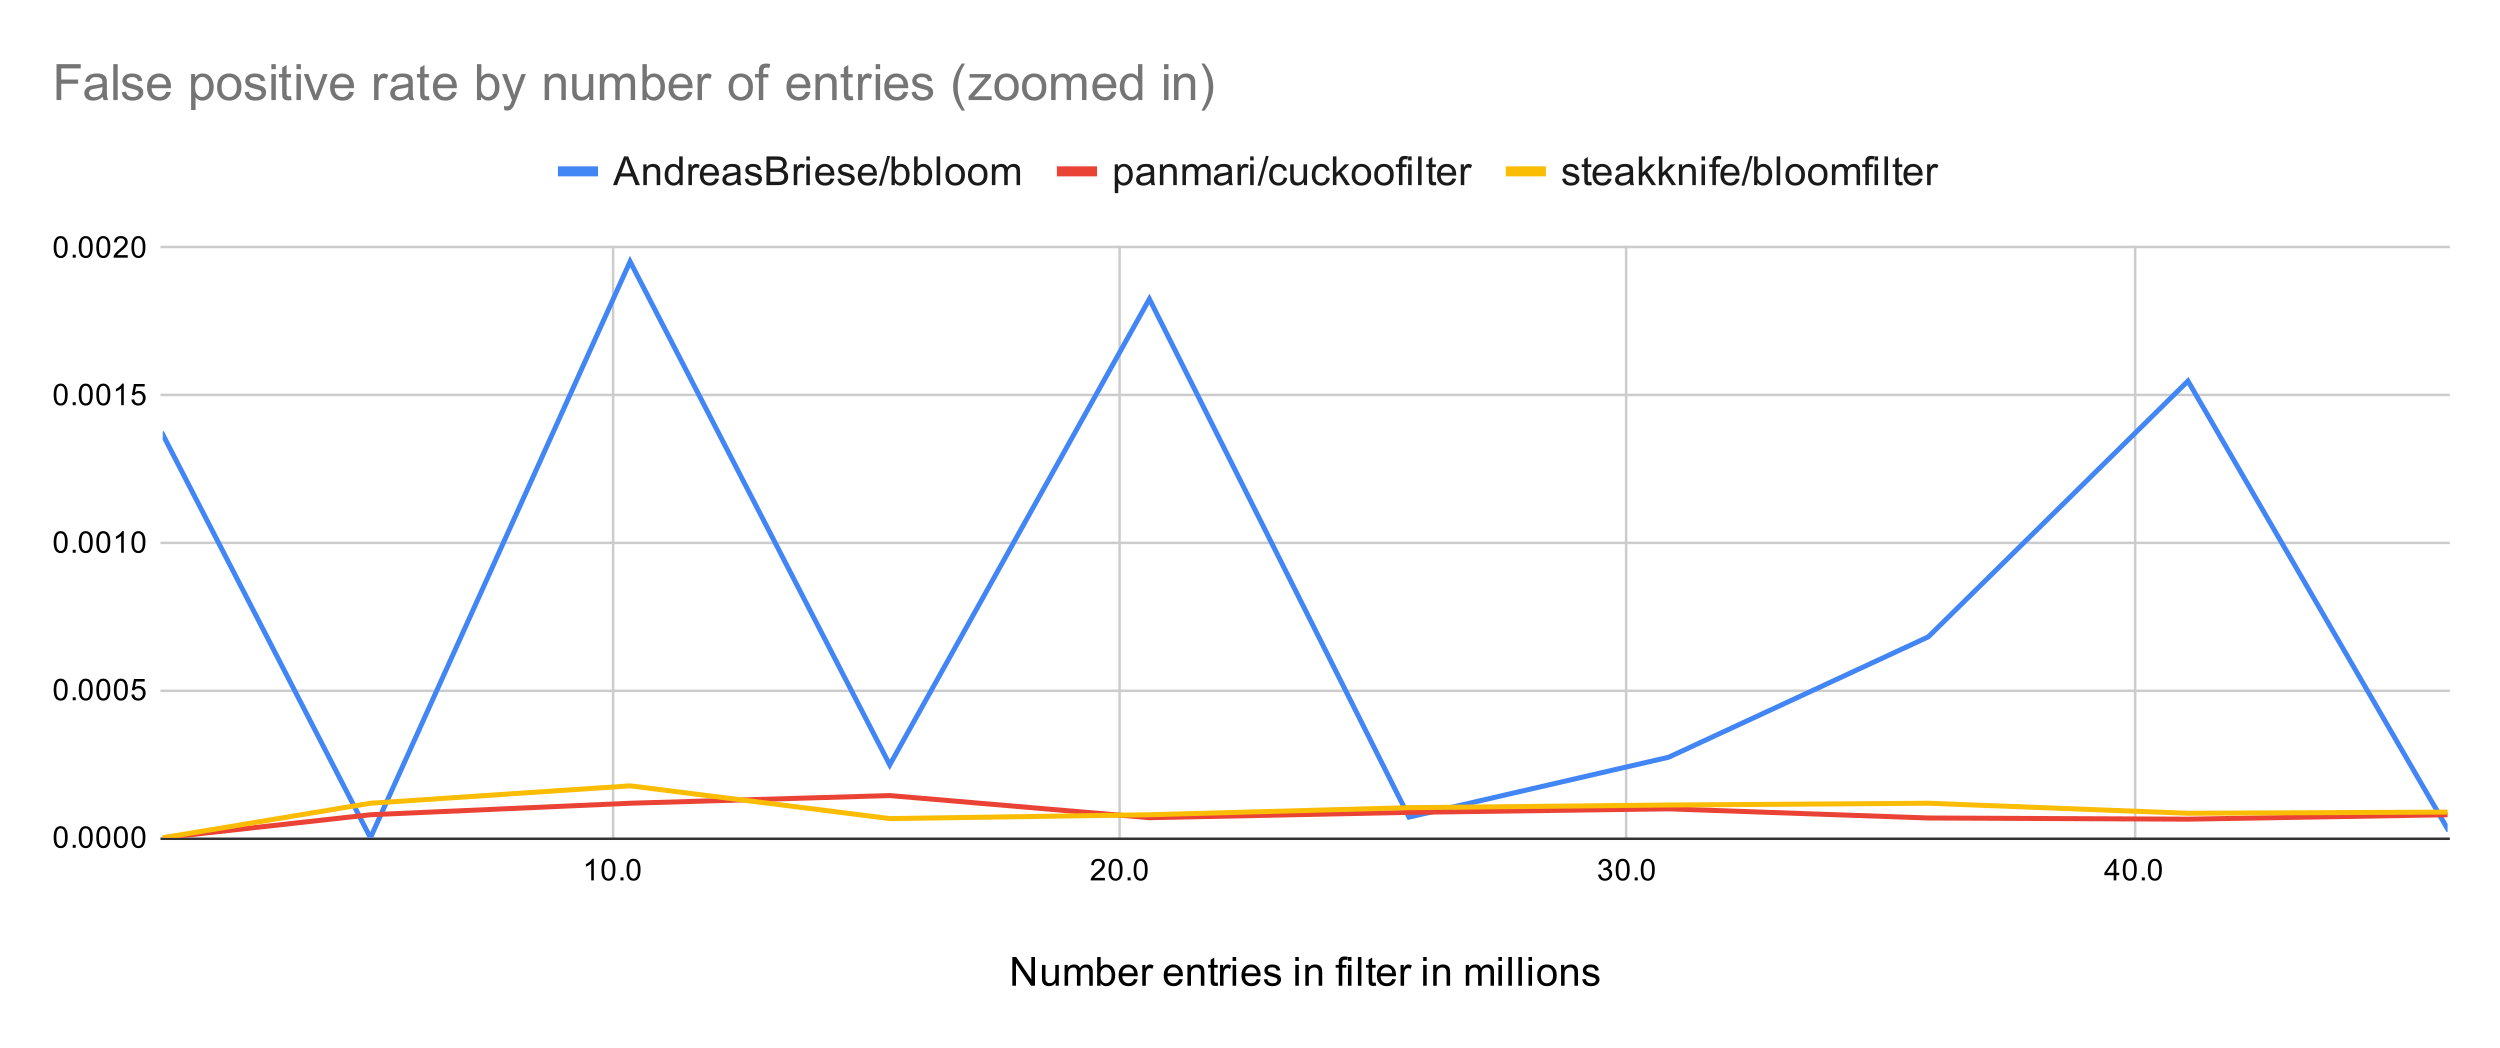 <svg version="1.1" viewBox="0.0 0.0 997.0 418.0" fill="none" stroke="none" stroke-linecap="square" stroke-miterlimit="10" width="997" height="418" xmlns:xlink="http://www.w3.org/1999/xlink" xmlns="http://www.w3.org/2000/svg"><path fill="#ffffff" d="M0 0L997.0 0L997.0 418.0L0 418.0L0 0Z" fill-rule="nonzero"/><path stroke="#cccccc" stroke-width="1.0" stroke-linecap="butt" d="M244.5 98.5L244.5 334.5" fill-rule="nonzero"/><path stroke="#cccccc" stroke-width="1.0" stroke-linecap="butt" d="M446.5 98.5L446.5 334.5" fill-rule="nonzero"/><path stroke="#cccccc" stroke-width="1.0" stroke-linecap="butt" d="M648.5 98.5L648.5 334.5" fill-rule="nonzero"/><path stroke="#cccccc" stroke-width="1.0" stroke-linecap="butt" d="M851.5 98.5L851.5 334.5" fill-rule="nonzero"/><path stroke="#333333" stroke-width="1.0" stroke-linecap="butt" d="M64.5 334.5L976.5 334.5" fill-rule="nonzero"/><path stroke="#cccccc" stroke-width="1.0" stroke-linecap="butt" d="M64.5 275.5L976.5 275.5" fill-rule="nonzero"/><path stroke="#cccccc" stroke-width="1.0" stroke-linecap="butt" d="M64.5 216.5L976.5 216.5" fill-rule="nonzero"/><path stroke="#cccccc" stroke-width="1.0" stroke-linecap="butt" d="M64.5 157.5L976.5 157.5" fill-rule="nonzero"/><path stroke="#cccccc" stroke-width="1.0" stroke-linecap="butt" d="M64.5 98.5L976.5 98.5" fill-rule="nonzero"/><clipPath id="id_0"><path d="M64.9 98.767L976.1 98.767L976.1 334.1L64.9 334.1L64.9 98.767Z" clip-rule="nonzero"/></clipPath><path stroke="#4285f4" stroke-width="2.0" stroke-linecap="butt" clip-path="url(#id_0)" d="M64.9 173.25L147.736 334.1L251.282 104.297L354.827 305.036L458.373 119.241L561.918 325.863L665.464 301.977L769.009 253.969L872.555 151.952L976.1 330.57" fill-rule="nonzero"/><path stroke="#ea4335" stroke-width="2.0" stroke-linecap="butt" clip-path="url(#id_0)" d="M64.9 334.1L147.736 324.922L251.282 320.333L354.827 317.274L458.373 326.099L561.918 323.981L665.464 322.569L769.009 326.216L872.555 326.687L976.1 324.922" fill-rule="nonzero"/><path stroke="#fbbc04" stroke-width="2.0" stroke-linecap="butt" clip-path="url(#id_0)" d="M64.9 334.1L147.736 320.333L251.282 313.391L354.827 326.452L458.373 324.922L561.918 322.098L665.464 321.039L769.009 320.333L872.555 324.334L976.1 323.863" fill-rule="nonzero"/><path fill="#000000" fill-opacity="0.0" clip-path="url(#id_0)" d="M67.9 173.25C67.9 174.907 66.557 176.25 64.9 176.25C63.243 176.25 61.9 174.907 61.9 173.25C61.9 171.593 63.243 170.25 64.9 170.25C66.557 170.25 67.9 171.593 67.9 173.25Z" fill-rule="nonzero"/><path fill="#000000" fill-opacity="0.0" clip-path="url(#id_0)" d="M150.736 334.1C150.736 335.757 149.393 337.1 147.736 337.1C146.08 337.1 144.736 335.757 144.736 334.1C144.736 332.443 146.08 331.1 147.736 331.1C149.393 331.1 150.736 332.443 150.736 334.1Z" fill-rule="nonzero"/><path fill="#000000" fill-opacity="0.0" clip-path="url(#id_0)" d="M254.282 104.297C254.282 105.954 252.939 107.297 251.282 107.297C249.625 107.297 248.282 105.954 248.282 104.297C248.282 102.64 249.625 101.297 251.282 101.297C252.939 101.297 254.282 102.64 254.282 104.297Z" fill-rule="nonzero"/><path fill="#000000" fill-opacity="0.0" clip-path="url(#id_0)" d="M357.827 305.036C357.827 306.693 356.484 308.036 354.827 308.036C353.17 308.036 351.827 306.693 351.827 305.036C351.827 303.38 353.17 302.036 354.827 302.036C356.484 302.036 357.827 303.38 357.827 305.036Z" fill-rule="nonzero"/><path fill="#000000" fill-opacity="0.0" clip-path="url(#id_0)" d="M461.373 119.241C461.373 120.898 460.03 122.241 458.373 122.241C456.716 122.241 455.373 120.898 455.373 119.241C455.373 117.584 456.716 116.241 458.373 116.241C460.03 116.241 461.373 117.584 461.373 119.241Z" fill-rule="nonzero"/><path fill="#000000" fill-opacity="0.0" clip-path="url(#id_0)" d="M564.918 325.863C564.918 327.52 563.575 328.863 561.918 328.863C560.261 328.863 558.918 327.52 558.918 325.863C558.918 324.206 560.261 322.863 561.918 322.863C563.575 322.863 564.918 324.206 564.918 325.863Z" fill-rule="nonzero"/><path fill="#000000" fill-opacity="0.0" clip-path="url(#id_0)" d="M668.464 301.977C668.464 303.634 667.12 304.977 665.464 304.977C663.807 304.977 662.464 303.634 662.464 301.977C662.464 300.32 663.807 298.977 665.464 298.977C667.12 298.977 668.464 300.32 668.464 301.977Z" fill-rule="nonzero"/><path fill="#000000" fill-opacity="0.0" clip-path="url(#id_0)" d="M772.009 253.969C772.009 255.626 770.666 256.969 769.009 256.969C767.352 256.969 766.009 255.626 766.009 253.969C766.009 252.312 767.352 250.969 769.009 250.969C770.666 250.969 772.009 252.312 772.009 253.969Z" fill-rule="nonzero"/><path fill="#000000" fill-opacity="0.0" clip-path="url(#id_0)" d="M875.555 151.952C875.555 153.609 874.211 154.952 872.555 154.952C870.898 154.952 869.555 153.609 869.555 151.952C869.555 150.295 870.898 148.952 872.555 148.952C874.211 148.952 875.555 150.295 875.555 151.952Z" fill-rule="nonzero"/><path fill="#000000" fill-opacity="0.0" clip-path="url(#id_0)" d="M979.1 330.57C979.1 332.227 977.757 333.57 976.1 333.57C974.443 333.57 973.1 332.227 973.1 330.57C973.1 328.913 974.443 327.57 976.1 327.57C977.757 327.57 979.1 328.913 979.1 330.57Z" fill-rule="nonzero"/><path fill="#000000" fill-opacity="0.0" clip-path="url(#id_0)" d="M67.9 334.1C67.9 335.757 66.557 337.1 64.9 337.1C63.243 337.1 61.9 335.757 61.9 334.1C61.9 332.443 63.243 331.1 64.9 331.1C66.557 331.1 67.9 332.443 67.9 334.1Z" fill-rule="nonzero"/><path fill="#000000" fill-opacity="0.0" clip-path="url(#id_0)" d="M150.736 324.922C150.736 326.579 149.393 327.922 147.736 327.922C146.08 327.922 144.736 326.579 144.736 324.922C144.736 323.265 146.08 321.922 147.736 321.922C149.393 321.922 150.736 323.265 150.736 324.922Z" fill-rule="nonzero"/><path fill="#000000" fill-opacity="0.0" clip-path="url(#id_0)" d="M254.282 320.333C254.282 321.99 252.939 323.333 251.282 323.333C249.625 323.333 248.282 321.99 248.282 320.333C248.282 318.676 249.625 317.333 251.282 317.333C252.939 317.333 254.282 318.676 254.282 320.333Z" fill-rule="nonzero"/><path fill="#000000" fill-opacity="0.0" clip-path="url(#id_0)" d="M357.827 317.274C357.827 318.93 356.484 320.274 354.827 320.274C353.17 320.274 351.827 318.93 351.827 317.274C351.827 315.617 353.17 314.274 354.827 314.274C356.484 314.274 357.827 315.617 357.827 317.274Z" fill-rule="nonzero"/><path fill="#000000" fill-opacity="0.0" clip-path="url(#id_0)" d="M461.373 326.099C461.373 327.756 460.03 329.099 458.373 329.099C456.716 329.099 455.373 327.756 455.373 326.099C455.373 324.442 456.716 323.099 458.373 323.099C460.03 323.099 461.373 324.442 461.373 326.099Z" fill-rule="nonzero"/><path fill="#000000" fill-opacity="0.0" clip-path="url(#id_0)" d="M564.918 323.981C564.918 325.637 563.575 326.981 561.918 326.981C560.261 326.981 558.918 325.637 558.918 323.981C558.918 322.324 560.261 320.981 561.918 320.981C563.575 320.981 564.918 322.324 564.918 323.981Z" fill-rule="nonzero"/><path fill="#000000" fill-opacity="0.0" clip-path="url(#id_0)" d="M668.464 322.569C668.464 324.226 667.12 325.569 665.464 325.569C663.807 325.569 662.464 324.226 662.464 322.569C662.464 320.912 663.807 319.569 665.464 319.569C667.12 319.569 668.464 320.912 668.464 322.569Z" fill-rule="nonzero"/><path fill="#000000" fill-opacity="0.0" clip-path="url(#id_0)" d="M772.009 326.216C772.009 327.873 770.666 329.216 769.009 329.216C767.352 329.216 766.009 327.873 766.009 326.216C766.009 324.559 767.352 323.216 769.009 323.216C770.666 323.216 772.009 324.559 772.009 326.216Z" fill-rule="nonzero"/><path fill="#000000" fill-opacity="0.0" clip-path="url(#id_0)" d="M875.555 326.687C875.555 328.344 874.211 329.687 872.555 329.687C870.898 329.687 869.555 328.344 869.555 326.687C869.555 325.03 870.898 323.687 872.555 323.687C874.211 323.687 875.555 325.03 875.555 326.687Z" fill-rule="nonzero"/><path fill="#000000" fill-opacity="0.0" clip-path="url(#id_0)" d="M979.1 324.922C979.1 326.579 977.757 327.922 976.1 327.922C974.443 327.922 973.1 326.579 973.1 324.922C973.1 323.265 974.443 321.922 976.1 321.922C977.757 321.922 979.1 323.265 979.1 324.922Z" fill-rule="nonzero"/><path fill="#000000" fill-opacity="0.0" clip-path="url(#id_0)" d="M67.9 334.1C67.9 335.757 66.557 337.1 64.9 337.1C63.243 337.1 61.9 335.757 61.9 334.1C61.9 332.443 63.243 331.1 64.9 331.1C66.557 331.1 67.9 332.443 67.9 334.1Z" fill-rule="nonzero"/><path fill="#000000" fill-opacity="0.0" clip-path="url(#id_0)" d="M150.736 320.333C150.736 321.99 149.393 323.333 147.736 323.333C146.08 323.333 144.736 321.99 144.736 320.333C144.736 318.676 146.08 317.333 147.736 317.333C149.393 317.333 150.736 318.676 150.736 320.333Z" fill-rule="nonzero"/><path fill="#000000" fill-opacity="0.0" clip-path="url(#id_0)" d="M254.282 313.391C254.282 315.048 252.939 316.391 251.282 316.391C249.625 316.391 248.282 315.048 248.282 313.391C248.282 311.734 249.625 310.391 251.282 310.391C252.939 310.391 254.282 311.734 254.282 313.391Z" fill-rule="nonzero"/><path fill="#000000" fill-opacity="0.0" clip-path="url(#id_0)" d="M357.827 326.452C357.827 328.109 356.484 329.452 354.827 329.452C353.17 329.452 351.827 328.109 351.827 326.452C351.827 324.795 353.17 323.452 354.827 323.452C356.484 323.452 357.827 324.795 357.827 326.452Z" fill-rule="nonzero"/><path fill="#000000" fill-opacity="0.0" clip-path="url(#id_0)" d="M461.373 324.922C461.373 326.579 460.03 327.922 458.373 327.922C456.716 327.922 455.373 326.579 455.373 324.922C455.373 323.265 456.716 321.922 458.373 321.922C460.03 321.922 461.373 323.265 461.373 324.922Z" fill-rule="nonzero"/><path fill="#000000" fill-opacity="0.0" clip-path="url(#id_0)" d="M564.918 322.098C564.918 323.755 563.575 325.098 561.918 325.098C560.261 325.098 558.918 323.755 558.918 322.098C558.918 320.441 560.261 319.098 561.918 319.098C563.575 319.098 564.918 320.441 564.918 322.098Z" fill-rule="nonzero"/><path fill="#000000" fill-opacity="0.0" clip-path="url(#id_0)" d="M668.464 321.039C668.464 322.696 667.12 324.039 665.464 324.039C663.807 324.039 662.464 322.696 662.464 321.039C662.464 319.382 663.807 318.039 665.464 318.039C667.12 318.039 668.464 319.382 668.464 321.039Z" fill-rule="nonzero"/><path fill="#000000" fill-opacity="0.0" clip-path="url(#id_0)" d="M772.009 320.333C772.009 321.99 770.666 323.333 769.009 323.333C767.352 323.333 766.009 321.99 766.009 320.333C766.009 318.676 767.352 317.333 769.009 317.333C770.666 317.333 772.009 318.676 772.009 320.333Z" fill-rule="nonzero"/><path fill="#000000" fill-opacity="0.0" clip-path="url(#id_0)" d="M875.555 324.334C875.555 325.99 874.211 327.334 872.555 327.334C870.898 327.334 869.555 325.99 869.555 324.334C869.555 322.677 870.898 321.334 872.555 321.334C874.211 321.334 875.555 322.677 875.555 324.334Z" fill-rule="nonzero"/><path fill="#000000" fill-opacity="0.0" clip-path="url(#id_0)" d="M979.1 323.863C979.1 325.52 977.757 326.863 976.1 326.863C974.443 326.863 973.1 325.52 973.1 323.863C973.1 322.206 974.443 320.863 976.1 320.863C977.757 320.863 979.1 322.206 979.1 323.863Z" fill-rule="nonzero"/><path fill="#000000" d="M403.719 393.1L403.719 381.647L405.281 381.647L411.297 390.631L411.297 381.647L412.75 381.647L412.75 393.1L411.188 393.1L405.172 384.1L405.172 393.1L403.719 393.1ZM421.0 393.1L421.0 391.881Q420.031 393.288 418.359 393.288Q417.625 393.288 416.984 393.006Q416.359 392.725 416.047 392.303Q415.734 391.866 415.609 391.256Q415.531 390.834 415.531 389.944L415.531 384.803L416.938 384.803L416.938 389.397Q416.938 390.506 417.016 390.881Q417.156 391.444 417.578 391.756Q418.016 392.069 418.641 392.069Q419.281 392.069 419.828 391.756Q420.391 391.428 420.609 390.866Q420.844 390.303 420.844 389.241L420.844 384.803L422.25 384.803L422.25 393.1L421.0 393.1ZM424.562 393.1L424.562 384.803L425.812 384.803L425.812 385.959Q426.203 385.35 426.844 384.991Q427.5 384.616 428.328 384.616Q429.25 384.616 429.844 385.006Q430.438 385.381 430.672 386.069Q431.656 384.616 433.234 384.616Q434.469 384.616 435.125 385.303Q435.797 385.975 435.797 387.397L435.797 393.1L434.406 393.1L434.406 387.866Q434.406 387.022 434.266 386.663Q434.125 386.288 433.766 386.069Q433.406 385.834 432.922 385.834Q432.047 385.834 431.469 386.413Q430.891 386.991 430.891 388.272L430.891 393.1L429.484 393.1L429.484 387.709Q429.484 386.772 429.141 386.303Q428.797 385.834 428.016 385.834Q427.422 385.834 426.922 386.147Q426.422 386.459 426.188 387.069Q425.969 387.663 425.969 388.788L425.969 393.1L424.562 393.1ZM438.859 393.1L437.547 393.1L437.547 381.647L438.953 381.647L438.953 385.725Q439.844 384.616 441.234 384.616Q442.0 384.616 442.672 384.928Q443.359 385.225 443.797 385.788Q444.25 386.35 444.5 387.147Q444.75 387.928 444.75 388.819Q444.75 390.959 443.688 392.131Q442.641 393.288 441.156 393.288Q439.688 393.288 438.859 392.053L438.859 393.1ZM438.844 388.881Q438.844 390.381 439.25 391.038Q439.906 392.131 441.047 392.131Q441.969 392.131 442.641 391.334Q443.312 390.522 443.312 388.944Q443.312 387.319 442.656 386.553Q442.016 385.772 441.109 385.772Q440.188 385.772 439.516 386.569Q438.844 387.366 438.844 388.881ZM452.234 390.428L453.688 390.6Q453.344 391.881 452.406 392.584Q451.484 393.288 450.047 393.288Q448.219 393.288 447.156 392.163Q446.094 391.038 446.094 389.022Q446.094 386.928 447.172 385.772Q448.25 384.616 449.969 384.616Q451.625 384.616 452.672 385.756Q453.734 386.881 453.734 388.928Q453.734 389.053 453.734 389.303L447.547 389.303Q447.625 390.678 448.312 391.413Q449.016 392.131 450.047 392.131Q450.828 392.131 451.375 391.725Q451.922 391.319 452.234 390.428ZM447.625 388.147L452.25 388.147Q452.156 387.1 451.719 386.584Q451.047 385.772 449.984 385.772Q449.016 385.772 448.344 386.428Q447.688 387.069 447.625 388.147ZM455.547 393.1L455.547 384.803L456.812 384.803L456.812 386.053Q457.297 385.178 457.703 384.897Q458.109 384.616 458.609 384.616Q459.312 384.616 460.047 385.069L459.562 386.366Q459.047 386.069 458.531 386.069Q458.078 386.069 457.703 386.35Q457.344 386.616 457.188 387.116Q456.953 387.866 456.953 388.756L456.953 393.1L455.547 393.1ZM470.234 390.428L471.688 390.6Q471.344 391.881 470.406 392.584Q469.484 393.288 468.047 393.288Q466.219 393.288 465.156 392.163Q464.094 391.038 464.094 389.022Q464.094 386.928 465.172 385.772Q466.25 384.616 467.969 384.616Q469.625 384.616 470.672 385.756Q471.734 386.881 471.734 388.928Q471.734 389.053 471.734 389.303L465.547 389.303Q465.625 390.678 466.312 391.413Q467.016 392.131 468.047 392.131Q468.828 392.131 469.375 391.725Q469.922 391.319 470.234 390.428ZM465.625 388.147L470.25 388.147Q470.156 387.1 469.719 386.584Q469.047 385.772 467.984 385.772Q467.016 385.772 466.344 386.428Q465.688 387.069 465.625 388.147ZM473.562 393.1L473.562 384.803L474.828 384.803L474.828 385.975Q475.734 384.616 477.469 384.616Q478.219 384.616 478.844 384.881Q479.469 385.147 479.781 385.584Q480.094 386.022 480.219 386.631Q480.297 387.022 480.297 387.991L480.297 393.1L478.891 393.1L478.891 388.053Q478.891 387.194 478.719 386.772Q478.562 386.334 478.141 386.084Q477.734 385.834 477.172 385.834Q476.266 385.834 475.609 386.413Q474.969 386.975 474.969 388.569L474.969 393.1L473.562 393.1ZM485.625 391.834L485.828 393.084Q485.234 393.209 484.766 393.209Q484.0 393.209 483.578 392.975Q483.156 392.725 482.984 392.334Q482.812 391.928 482.812 390.663L482.812 385.897L481.781 385.897L481.781 384.803L482.812 384.803L482.812 382.741L484.219 381.897L484.219 384.803L485.625 384.803L485.625 385.897L484.219 385.897L484.219 390.741Q484.219 391.35 484.281 391.522Q484.359 391.694 484.531 391.803Q484.703 391.897 485.016 391.897Q485.25 391.897 485.625 391.834ZM486.547 393.1L486.547 384.803L487.812 384.803L487.812 386.053Q488.297 385.178 488.703 384.897Q489.109 384.616 489.609 384.616Q490.312 384.616 491.047 385.069L490.562 386.366Q490.047 386.069 489.531 386.069Q489.078 386.069 488.703 386.35Q488.344 386.616 488.188 387.116Q487.953 387.866 487.953 388.756L487.953 393.1L486.547 393.1ZM491.562 383.256L491.562 381.647L492.969 381.647L492.969 383.256L491.562 383.256ZM491.562 393.1L491.562 384.803L492.969 384.803L492.969 393.1L491.562 393.1ZM501.234 390.428L502.688 390.6Q502.344 391.881 501.406 392.584Q500.484 393.288 499.047 393.288Q497.219 393.288 496.156 392.163Q495.094 391.038 495.094 389.022Q495.094 386.928 496.172 385.772Q497.25 384.616 498.969 384.616Q500.625 384.616 501.672 385.756Q502.734 386.881 502.734 388.928Q502.734 389.053 502.734 389.303L496.547 389.303Q496.625 390.678 497.312 391.413Q498.016 392.131 499.047 392.131Q499.828 392.131 500.375 391.725Q500.922 391.319 501.234 390.428ZM496.625 388.147L501.25 388.147Q501.156 387.1 500.719 386.584Q500.047 385.772 498.984 385.772Q498.016 385.772 497.344 386.428Q496.688 387.069 496.625 388.147ZM504.0 390.616L505.391 390.397Q505.5 391.241 506.031 391.694Q506.578 392.131 507.531 392.131Q508.5 392.131 508.969 391.741Q509.438 391.334 509.438 390.803Q509.438 390.334 509.031 390.053Q508.734 389.866 507.594 389.584Q506.047 389.194 505.438 388.913Q504.844 388.616 504.531 388.116Q504.234 387.616 504.234 387.006Q504.234 386.444 504.484 385.975Q504.734 385.506 505.172 385.194Q505.5 384.944 506.062 384.788Q506.641 384.616 507.281 384.616Q508.266 384.616 509.0 384.897Q509.734 385.178 510.078 385.663Q510.438 386.131 510.578 386.944L509.203 387.131Q509.109 386.491 508.656 386.131Q508.203 385.772 507.391 385.772Q506.422 385.772 506.0 386.1Q505.594 386.413 505.594 386.834Q505.594 387.116 505.766 387.334Q505.938 387.553 506.297 387.709Q506.516 387.788 507.547 388.069Q509.031 388.459 509.625 388.725Q510.219 388.975 510.547 389.459Q510.891 389.944 510.891 390.663Q510.891 391.366 510.469 391.991Q510.062 392.6 509.281 392.944Q508.516 393.288 507.547 393.288Q505.922 393.288 505.078 392.616Q504.234 391.944 504.0 390.616ZM516.562 383.256L516.562 381.647L517.969 381.647L517.969 383.256L516.562 383.256ZM516.562 393.1L516.562 384.803L517.969 384.803L517.969 393.1L516.562 393.1ZM520.562 393.1L520.562 384.803L521.828 384.803L521.828 385.975Q522.734 384.616 524.469 384.616Q525.219 384.616 525.844 384.881Q526.469 385.147 526.781 385.584Q527.094 386.022 527.219 386.631Q527.297 387.022 527.297 387.991L527.297 393.1L525.891 393.1L525.891 388.053Q525.891 387.194 525.719 386.772Q525.562 386.334 525.141 386.084Q524.734 385.834 524.172 385.834Q523.266 385.834 522.609 386.413Q521.969 386.975 521.969 388.569L521.969 393.1L520.562 393.1ZM533.891 393.1L533.891 385.897L532.656 385.897L532.656 384.803L533.891 384.803L533.891 383.913Q533.891 383.084 534.047 382.678Q534.25 382.131 534.75 381.788Q535.266 381.444 536.188 381.444Q536.781 381.444 537.5 381.584L537.297 382.819Q536.859 382.741 536.469 382.741Q535.828 382.741 535.562 383.022Q535.297 383.288 535.297 384.038L535.297 384.803L536.906 384.803L536.906 385.897L535.297 385.897L535.297 393.1L533.891 393.1ZM537.562 383.256L537.562 381.647L538.969 381.647L538.969 383.256L537.562 383.256ZM537.562 393.1L537.562 384.803L538.969 384.803L538.969 393.1L537.562 393.1ZM541.531 393.1L541.531 381.647L542.938 381.647L542.938 393.1L541.531 393.1ZM548.625 391.834L548.828 393.084Q548.234 393.209 547.766 393.209Q547.0 393.209 546.578 392.975Q546.156 392.725 545.984 392.334Q545.812 391.928 545.812 390.663L545.812 385.897L544.781 385.897L544.781 384.803L545.812 384.803L545.812 382.741L547.219 381.897L547.219 384.803L548.625 384.803L548.625 385.897L547.219 385.897L547.219 390.741Q547.219 391.35 547.281 391.522Q547.359 391.694 547.531 391.803Q547.703 391.897 548.016 391.897Q548.25 391.897 548.625 391.834ZM555.234 390.428L556.688 390.6Q556.344 391.881 555.406 392.584Q554.484 393.288 553.047 393.288Q551.219 393.288 550.156 392.163Q549.094 391.038 549.094 389.022Q549.094 386.928 550.172 385.772Q551.25 384.616 552.969 384.616Q554.625 384.616 555.672 385.756Q556.734 386.881 556.734 388.928Q556.734 389.053 556.734 389.303L550.547 389.303Q550.625 390.678 551.312 391.413Q552.016 392.131 553.047 392.131Q553.828 392.131 554.375 391.725Q554.922 391.319 555.234 390.428ZM550.625 388.147L555.25 388.147Q555.156 387.1 554.719 386.584Q554.047 385.772 552.984 385.772Q552.016 385.772 551.344 386.428Q550.688 387.069 550.625 388.147ZM558.547 393.1L558.547 384.803L559.812 384.803L559.812 386.053Q560.297 385.178 560.703 384.897Q561.109 384.616 561.609 384.616Q562.312 384.616 563.047 385.069L562.562 386.366Q562.047 386.069 561.531 386.069Q561.078 386.069 560.703 386.35Q560.344 386.616 560.188 387.116Q559.953 387.866 559.953 388.756L559.953 393.1L558.547 393.1ZM567.562 383.256L567.562 381.647L568.969 381.647L568.969 383.256L567.562 383.256ZM567.562 393.1L567.562 384.803L568.969 384.803L568.969 393.1L567.562 393.1ZM571.562 393.1L571.562 384.803L572.828 384.803L572.828 385.975Q573.734 384.616 575.469 384.616Q576.219 384.616 576.844 384.881Q577.469 385.147 577.781 385.584Q578.094 386.022 578.219 386.631Q578.297 387.022 578.297 387.991L578.297 393.1L576.891 393.1L576.891 388.053Q576.891 387.194 576.719 386.772Q576.562 386.334 576.141 386.084Q575.734 385.834 575.172 385.834Q574.266 385.834 573.609 386.413Q572.969 386.975 572.969 388.569L572.969 393.1L571.562 393.1ZM584.562 393.1L584.562 384.803L585.812 384.803L585.812 385.959Q586.203 385.35 586.844 384.991Q587.5 384.616 588.328 384.616Q589.25 384.616 589.844 385.006Q590.438 385.381 590.672 386.069Q591.656 384.616 593.234 384.616Q594.469 384.616 595.125 385.303Q595.797 385.975 595.797 387.397L595.797 393.1L594.406 393.1L594.406 387.866Q594.406 387.022 594.266 386.663Q594.125 386.288 593.766 386.069Q593.406 385.834 592.922 385.834Q592.047 385.834 591.469 386.413Q590.891 386.991 590.891 388.272L590.891 393.1L589.484 393.1L589.484 387.709Q589.484 386.772 589.141 386.303Q588.797 385.834 588.016 385.834Q587.422 385.834 586.922 386.147Q586.422 386.459 586.188 387.069Q585.969 387.663 585.969 388.788L585.969 393.1L584.562 393.1ZM597.562 383.256L597.562 381.647L598.969 381.647L598.969 383.256L597.562 383.256ZM597.562 393.1L597.562 384.803L598.969 384.803L598.969 393.1L597.562 393.1ZM601.531 393.1L601.531 381.647L602.938 381.647L602.938 393.1L601.531 393.1ZM605.531 393.1L605.531 381.647L606.938 381.647L606.938 393.1L605.531 393.1ZM609.562 383.256L609.562 381.647L610.969 381.647L610.969 383.256L609.562 383.256ZM609.562 393.1L609.562 384.803L610.969 384.803L610.969 393.1L609.562 393.1ZM613.031 388.944Q613.031 386.647 614.312 385.538Q615.391 384.616 616.922 384.616Q618.641 384.616 619.719 385.741Q620.812 386.85 620.812 388.834Q620.812 390.428 620.328 391.35Q619.844 392.272 618.922 392.788Q618.016 393.288 616.922 393.288Q615.188 393.288 614.109 392.178Q613.031 391.053 613.031 388.944ZM614.484 388.944Q614.484 390.538 615.172 391.334Q615.875 392.131 616.922 392.131Q617.969 392.131 618.656 391.334Q619.359 390.538 619.359 388.897Q619.359 387.366 618.656 386.569Q617.969 385.772 616.922 385.772Q615.875 385.772 615.172 386.569Q614.484 387.35 614.484 388.944ZM622.562 393.1L622.562 384.803L623.828 384.803L623.828 385.975Q624.734 384.616 626.469 384.616Q627.219 384.616 627.844 384.881Q628.469 385.147 628.781 385.584Q629.094 386.022 629.219 386.631Q629.297 387.022 629.297 387.991L629.297 393.1L627.891 393.1L627.891 388.053Q627.891 387.194 627.719 386.772Q627.562 386.334 627.141 386.084Q626.734 385.834 626.172 385.834Q625.266 385.834 624.609 386.413Q623.969 386.975 623.969 388.569L623.969 393.1L622.562 393.1ZM631.0 390.616L632.391 390.397Q632.5 391.241 633.031 391.694Q633.578 392.131 634.531 392.131Q635.5 392.131 635.969 391.741Q636.438 391.334 636.438 390.803Q636.438 390.334 636.031 390.053Q635.734 389.866 634.594 389.584Q633.047 389.194 632.438 388.913Q631.844 388.616 631.531 388.116Q631.234 387.616 631.234 387.006Q631.234 386.444 631.484 385.975Q631.734 385.506 632.172 385.194Q632.5 384.944 633.062 384.788Q633.641 384.616 634.281 384.616Q635.266 384.616 636.0 384.897Q636.734 385.178 637.078 385.663Q637.438 386.131 637.578 386.944L636.203 387.131Q636.109 386.491 635.656 386.131Q635.203 385.772 634.391 385.772Q633.422 385.772 633.0 386.1Q632.594 386.413 632.594 386.834Q632.594 387.116 632.766 387.334Q632.938 387.553 633.297 387.709Q633.516 387.788 634.547 388.069Q636.031 388.459 636.625 388.725Q637.219 388.975 637.547 389.459Q637.891 389.944 637.891 390.663Q637.891 391.366 637.469 391.991Q637.062 392.6 636.281 392.944Q635.516 393.288 634.547 393.288Q632.922 393.288 632.078 392.616Q631.234 391.944 631.0 390.616Z" fill-rule="nonzero"/><path fill="#000000" d="M21.4 333.866Q21.4 332.334 21.712 331.413Q22.025 330.475 22.634 329.975Q23.259 329.475 24.197 329.475Q24.884 329.475 25.4 329.756Q25.931 330.038 26.275 330.569Q26.619 331.084 26.806 331.834Q26.994 332.584 26.994 333.866Q26.994 335.381 26.681 336.303Q26.384 337.225 25.759 337.741Q25.15 338.241 24.197 338.241Q22.962 338.241 22.244 337.35Q21.4 336.288 21.4 333.866ZM22.478 333.866Q22.478 335.975 22.978 336.678Q23.478 337.381 24.197 337.381Q24.931 337.381 25.416 336.678Q25.916 335.975 25.916 333.866Q25.916 331.741 25.416 331.053Q24.931 330.35 24.181 330.35Q23.462 330.35 23.025 330.959Q22.478 331.741 22.478 333.866ZM28.994 338.1L28.994 336.897L30.197 336.897L30.197 338.1L28.994 338.1ZM31.4 333.866Q31.4 332.334 31.712 331.413Q32.025 330.475 32.634 329.975Q33.259 329.475 34.197 329.475Q34.884 329.475 35.4 329.756Q35.931 330.038 36.275 330.569Q36.619 331.084 36.806 331.834Q36.994 332.584 36.994 333.866Q36.994 335.381 36.681 336.303Q36.384 337.225 35.759 337.741Q35.15 338.241 34.197 338.241Q32.962 338.241 32.244 337.35Q31.4 336.288 31.4 333.866ZM32.478 333.866Q32.478 335.975 32.978 336.678Q33.478 337.381 34.197 337.381Q34.931 337.381 35.416 336.678Q35.916 335.975 35.916 333.866Q35.916 331.741 35.416 331.053Q34.931 330.35 34.181 330.35Q33.462 330.35 33.025 330.959Q32.478 331.741 32.478 333.866ZM38.4 333.866Q38.4 332.334 38.712 331.413Q39.025 330.475 39.634 329.975Q40.259 329.475 41.197 329.475Q41.884 329.475 42.4 329.756Q42.931 330.038 43.275 330.569Q43.619 331.084 43.806 331.834Q43.994 332.584 43.994 333.866Q43.994 335.381 43.681 336.303Q43.384 337.225 42.759 337.741Q42.15 338.241 41.197 338.241Q39.962 338.241 39.244 337.35Q38.4 336.288 38.4 333.866ZM39.478 333.866Q39.478 335.975 39.978 336.678Q40.478 337.381 41.197 337.381Q41.931 337.381 42.416 336.678Q42.916 335.975 42.916 333.866Q42.916 331.741 42.416 331.053Q41.931 330.35 41.181 330.35Q40.462 330.35 40.025 330.959Q39.478 331.741 39.478 333.866ZM45.4 333.866Q45.4 332.334 45.712 331.413Q46.025 330.475 46.634 329.975Q47.259 329.475 48.197 329.475Q48.884 329.475 49.4 329.756Q49.931 330.038 50.275 330.569Q50.619 331.084 50.806 331.834Q50.994 332.584 50.994 333.866Q50.994 335.381 50.681 336.303Q50.384 337.225 49.759 337.741Q49.15 338.241 48.197 338.241Q46.962 338.241 46.244 337.35Q45.4 336.288 45.4 333.866ZM46.478 333.866Q46.478 335.975 46.978 336.678Q47.478 337.381 48.197 337.381Q48.931 337.381 49.416 336.678Q49.916 335.975 49.916 333.866Q49.916 331.741 49.416 331.053Q48.931 330.35 48.181 330.35Q47.462 330.35 47.025 330.959Q46.478 331.741 46.478 333.866ZM52.4 333.866Q52.4 332.334 52.712 331.413Q53.025 330.475 53.634 329.975Q54.259 329.475 55.197 329.475Q55.884 329.475 56.4 329.756Q56.931 330.038 57.275 330.569Q57.619 331.084 57.806 331.834Q57.994 332.584 57.994 333.866Q57.994 335.381 57.681 336.303Q57.384 337.225 56.759 337.741Q56.15 338.241 55.197 338.241Q53.962 338.241 53.244 337.35Q52.4 336.288 52.4 333.866ZM53.478 333.866Q53.478 335.975 53.978 336.678Q54.478 337.381 55.197 337.381Q55.931 337.381 56.416 336.678Q56.916 335.975 56.916 333.866Q56.916 331.741 56.416 331.053Q55.931 330.35 55.181 330.35Q54.462 330.35 54.025 330.959Q53.478 331.741 53.478 333.866Z" fill-rule="nonzero"/><path fill="#000000" d="M21.4 275.032Q21.4 273.501 21.712 272.579Q22.025 271.642 22.634 271.142Q23.259 270.642 24.197 270.642Q24.884 270.642 25.4 270.923Q25.931 271.204 26.275 271.735Q26.619 272.251 26.806 273.001Q26.994 273.751 26.994 275.032Q26.994 276.548 26.681 277.47Q26.384 278.392 25.759 278.907Q25.15 279.407 24.197 279.407Q22.962 279.407 22.244 278.517Q21.4 277.454 21.4 275.032ZM22.478 275.032Q22.478 277.142 22.978 277.845Q23.478 278.548 24.197 278.548Q24.931 278.548 25.416 277.845Q25.916 277.142 25.916 275.032Q25.916 272.907 25.416 272.22Q24.931 271.517 24.181 271.517Q23.462 271.517 23.025 272.126Q22.478 272.907 22.478 275.032ZM28.994 279.267L28.994 278.064L30.197 278.064L30.197 279.267L28.994 279.267ZM31.4 275.032Q31.4 273.501 31.712 272.579Q32.025 271.642 32.634 271.142Q33.259 270.642 34.197 270.642Q34.884 270.642 35.4 270.923Q35.931 271.204 36.275 271.735Q36.619 272.251 36.806 273.001Q36.994 273.751 36.994 275.032Q36.994 276.548 36.681 277.47Q36.384 278.392 35.759 278.907Q35.15 279.407 34.197 279.407Q32.962 279.407 32.244 278.517Q31.4 277.454 31.4 275.032ZM32.478 275.032Q32.478 277.142 32.978 277.845Q33.478 278.548 34.197 278.548Q34.931 278.548 35.416 277.845Q35.916 277.142 35.916 275.032Q35.916 272.907 35.416 272.22Q34.931 271.517 34.181 271.517Q33.462 271.517 33.025 272.126Q32.478 272.907 32.478 275.032ZM38.4 275.032Q38.4 273.501 38.712 272.579Q39.025 271.642 39.634 271.142Q40.259 270.642 41.197 270.642Q41.884 270.642 42.4 270.923Q42.931 271.204 43.275 271.735Q43.619 272.251 43.806 273.001Q43.994 273.751 43.994 275.032Q43.994 276.548 43.681 277.47Q43.384 278.392 42.759 278.907Q42.15 279.407 41.197 279.407Q39.962 279.407 39.244 278.517Q38.4 277.454 38.4 275.032ZM39.478 275.032Q39.478 277.142 39.978 277.845Q40.478 278.548 41.197 278.548Q41.931 278.548 42.416 277.845Q42.916 277.142 42.916 275.032Q42.916 272.907 42.416 272.22Q41.931 271.517 41.181 271.517Q40.462 271.517 40.025 272.126Q39.478 272.907 39.478 275.032ZM45.4 275.032Q45.4 273.501 45.712 272.579Q46.025 271.642 46.634 271.142Q47.259 270.642 48.197 270.642Q48.884 270.642 49.4 270.923Q49.931 271.204 50.275 271.735Q50.619 272.251 50.806 273.001Q50.994 273.751 50.994 275.032Q50.994 276.548 50.681 277.47Q50.384 278.392 49.759 278.907Q49.15 279.407 48.197 279.407Q46.962 279.407 46.244 278.517Q45.4 277.454 45.4 275.032ZM46.478 275.032Q46.478 277.142 46.978 277.845Q47.478 278.548 48.197 278.548Q48.931 278.548 49.416 277.845Q49.916 277.142 49.916 275.032Q49.916 272.907 49.416 272.22Q48.931 271.517 48.181 271.517Q47.462 271.517 47.025 272.126Q46.478 272.907 46.478 275.032ZM52.4 277.017L53.509 276.923Q53.634 277.735 54.072 278.142Q54.525 278.548 55.166 278.548Q55.916 278.548 56.447 277.97Q56.978 277.392 56.978 276.454Q56.978 275.548 56.462 275.032Q55.962 274.501 55.134 274.501Q54.634 274.501 54.212 274.735Q53.806 274.97 53.572 275.329L52.587 275.204L53.416 270.798L57.697 270.798L57.697 271.798L54.259 271.798L53.806 274.11Q54.572 273.564 55.416 273.564Q56.541 273.564 57.306 274.345Q58.087 275.126 58.087 276.36Q58.087 277.517 57.416 278.376Q56.587 279.407 55.166 279.407Q53.994 279.407 53.244 278.751Q52.509 278.095 52.4 277.017Z" fill-rule="nonzero"/><path fill="#000000" d="M21.4 216.199Q21.4 214.668 21.712 213.746Q22.025 212.808 22.634 212.308Q23.259 211.808 24.197 211.808Q24.884 211.808 25.4 212.09Q25.931 212.371 26.275 212.902Q26.619 213.418 26.806 214.168Q26.994 214.918 26.994 216.199Q26.994 217.715 26.681 218.636Q26.384 219.558 25.759 220.074Q25.15 220.574 24.197 220.574Q22.962 220.574 22.244 219.683Q21.4 218.621 21.4 216.199ZM22.478 216.199Q22.478 218.308 22.978 219.011Q23.478 219.715 24.197 219.715Q24.931 219.715 25.416 219.011Q25.916 218.308 25.916 216.199Q25.916 214.074 25.416 213.386Q24.931 212.683 24.181 212.683Q23.462 212.683 23.025 213.293Q22.478 214.074 22.478 216.199ZM28.994 220.433L28.994 219.23L30.197 219.23L30.197 220.433L28.994 220.433ZM31.4 216.199Q31.4 214.668 31.712 213.746Q32.025 212.808 32.634 212.308Q33.259 211.808 34.197 211.808Q34.884 211.808 35.4 212.09Q35.931 212.371 36.275 212.902Q36.619 213.418 36.806 214.168Q36.994 214.918 36.994 216.199Q36.994 217.715 36.681 218.636Q36.384 219.558 35.759 220.074Q35.15 220.574 34.197 220.574Q32.962 220.574 32.244 219.683Q31.4 218.621 31.4 216.199ZM32.478 216.199Q32.478 218.308 32.978 219.011Q33.478 219.715 34.197 219.715Q34.931 219.715 35.416 219.011Q35.916 218.308 35.916 216.199Q35.916 214.074 35.416 213.386Q34.931 212.683 34.181 212.683Q33.462 212.683 33.025 213.293Q32.478 214.074 32.478 216.199ZM38.4 216.199Q38.4 214.668 38.712 213.746Q39.025 212.808 39.634 212.308Q40.259 211.808 41.197 211.808Q41.884 211.808 42.4 212.09Q42.931 212.371 43.275 212.902Q43.619 213.418 43.806 214.168Q43.994 214.918 43.994 216.199Q43.994 217.715 43.681 218.636Q43.384 219.558 42.759 220.074Q42.15 220.574 41.197 220.574Q39.962 220.574 39.244 219.683Q38.4 218.621 38.4 216.199ZM39.478 216.199Q39.478 218.308 39.978 219.011Q40.478 219.715 41.197 219.715Q41.931 219.715 42.416 219.011Q42.916 218.308 42.916 216.199Q42.916 214.074 42.416 213.386Q41.931 212.683 41.181 212.683Q40.462 212.683 40.025 213.293Q39.478 214.074 39.478 216.199ZM49.369 220.433L48.322 220.433L48.322 213.715Q47.931 214.074 47.306 214.449Q46.697 214.808 46.212 214.98L46.212 213.965Q47.087 213.543 47.744 212.965Q48.416 212.371 48.697 211.808L49.369 211.808L49.369 220.433ZM52.4 216.199Q52.4 214.668 52.712 213.746Q53.025 212.808 53.634 212.308Q54.259 211.808 55.197 211.808Q55.884 211.808 56.4 212.09Q56.931 212.371 57.275 212.902Q57.619 213.418 57.806 214.168Q57.994 214.918 57.994 216.199Q57.994 217.715 57.681 218.636Q57.384 219.558 56.759 220.074Q56.15 220.574 55.197 220.574Q53.962 220.574 53.244 219.683Q52.4 218.621 52.4 216.199ZM53.478 216.199Q53.478 218.308 53.978 219.011Q54.478 219.715 55.197 219.715Q55.931 219.715 56.416 219.011Q56.916 218.308 56.916 216.199Q56.916 214.074 56.416 213.386Q55.931 212.683 55.181 212.683Q54.462 212.683 54.025 213.293Q53.478 214.074 53.478 216.199Z" fill-rule="nonzero"/><path fill="#000000" d="M21.4 157.366Q21.4 155.834 21.712 154.912Q22.025 153.975 22.634 153.475Q23.259 152.975 24.197 152.975Q24.884 152.975 25.4 153.256Q25.931 153.537 26.275 154.069Q26.619 154.584 26.806 155.334Q26.994 156.084 26.994 157.366Q26.994 158.881 26.681 159.803Q26.384 160.725 25.759 161.241Q25.15 161.741 24.197 161.741Q22.962 161.741 22.244 160.85Q21.4 159.787 21.4 157.366ZM22.478 157.366Q22.478 159.475 22.978 160.178Q23.478 160.881 24.197 160.881Q24.931 160.881 25.416 160.178Q25.916 159.475 25.916 157.366Q25.916 155.241 25.416 154.553Q24.931 153.85 24.181 153.85Q23.462 153.85 23.025 154.459Q22.478 155.241 22.478 157.366ZM28.994 161.6L28.994 160.397L30.197 160.397L30.197 161.6L28.994 161.6ZM31.4 157.366Q31.4 155.834 31.712 154.912Q32.025 153.975 32.634 153.475Q33.259 152.975 34.197 152.975Q34.884 152.975 35.4 153.256Q35.931 153.537 36.275 154.069Q36.619 154.584 36.806 155.334Q36.994 156.084 36.994 157.366Q36.994 158.881 36.681 159.803Q36.384 160.725 35.759 161.241Q35.15 161.741 34.197 161.741Q32.962 161.741 32.244 160.85Q31.4 159.787 31.4 157.366ZM32.478 157.366Q32.478 159.475 32.978 160.178Q33.478 160.881 34.197 160.881Q34.931 160.881 35.416 160.178Q35.916 159.475 35.916 157.366Q35.916 155.241 35.416 154.553Q34.931 153.85 34.181 153.85Q33.462 153.85 33.025 154.459Q32.478 155.241 32.478 157.366ZM38.4 157.366Q38.4 155.834 38.712 154.912Q39.025 153.975 39.634 153.475Q40.259 152.975 41.197 152.975Q41.884 152.975 42.4 153.256Q42.931 153.537 43.275 154.069Q43.619 154.584 43.806 155.334Q43.994 156.084 43.994 157.366Q43.994 158.881 43.681 159.803Q43.384 160.725 42.759 161.241Q42.15 161.741 41.197 161.741Q39.962 161.741 39.244 160.85Q38.4 159.787 38.4 157.366ZM39.478 157.366Q39.478 159.475 39.978 160.178Q40.478 160.881 41.197 160.881Q41.931 160.881 42.416 160.178Q42.916 159.475 42.916 157.366Q42.916 155.241 42.416 154.553Q41.931 153.85 41.181 153.85Q40.462 153.85 40.025 154.459Q39.478 155.241 39.478 157.366ZM49.369 161.6L48.322 161.6L48.322 154.881Q47.931 155.241 47.306 155.616Q46.697 155.975 46.212 156.147L46.212 155.131Q47.087 154.709 47.744 154.131Q48.416 153.537 48.697 152.975L49.369 152.975L49.369 161.6ZM52.4 159.35L53.509 159.256Q53.634 160.069 54.072 160.475Q54.525 160.881 55.166 160.881Q55.916 160.881 56.447 160.303Q56.978 159.725 56.978 158.787Q56.978 157.881 56.462 157.366Q55.962 156.834 55.134 156.834Q54.634 156.834 54.212 157.069Q53.806 157.303 53.572 157.662L52.587 157.537L53.416 153.131L57.697 153.131L57.697 154.131L54.259 154.131L53.806 156.444Q54.572 155.897 55.416 155.897Q56.541 155.897 57.306 156.678Q58.087 157.459 58.087 158.694Q58.087 159.85 57.416 160.709Q56.587 161.741 55.166 161.741Q53.994 161.741 53.244 161.084Q52.509 160.428 52.4 159.35Z" fill-rule="nonzero"/><path fill="#000000" d="M21.4 98.532Q21.4 97.001 21.712 96.079Q22.025 95.142 22.634 94.642Q23.259 94.142 24.197 94.142Q24.884 94.142 25.4 94.423Q25.931 94.704 26.275 95.235Q26.619 95.751 26.806 96.501Q26.994 97.251 26.994 98.532Q26.994 100.048 26.681 100.97Q26.384 101.892 25.759 102.407Q25.15 102.907 24.197 102.907Q22.962 102.907 22.244 102.017Q21.4 100.954 21.4 98.532ZM22.478 98.532Q22.478 100.642 22.978 101.345Q23.478 102.048 24.197 102.048Q24.931 102.048 25.416 101.345Q25.916 100.642 25.916 98.532Q25.916 96.407 25.416 95.72Q24.931 95.017 24.181 95.017Q23.462 95.017 23.025 95.626Q22.478 96.407 22.478 98.532ZM28.994 102.767L28.994 101.564L30.197 101.564L30.197 102.767L28.994 102.767ZM31.4 98.532Q31.4 97.001 31.712 96.079Q32.025 95.142 32.634 94.642Q33.259 94.142 34.197 94.142Q34.884 94.142 35.4 94.423Q35.931 94.704 36.275 95.235Q36.619 95.751 36.806 96.501Q36.994 97.251 36.994 98.532Q36.994 100.048 36.681 100.97Q36.384 101.892 35.759 102.407Q35.15 102.907 34.197 102.907Q32.962 102.907 32.244 102.017Q31.4 100.954 31.4 98.532ZM32.478 98.532Q32.478 100.642 32.978 101.345Q33.478 102.048 34.197 102.048Q34.931 102.048 35.416 101.345Q35.916 100.642 35.916 98.532Q35.916 96.407 35.416 95.72Q34.931 95.017 34.181 95.017Q33.462 95.017 33.025 95.626Q32.478 96.407 32.478 98.532ZM38.4 98.532Q38.4 97.001 38.712 96.079Q39.025 95.142 39.634 94.642Q40.259 94.142 41.197 94.142Q41.884 94.142 42.4 94.423Q42.931 94.704 43.275 95.235Q43.619 95.751 43.806 96.501Q43.994 97.251 43.994 98.532Q43.994 100.048 43.681 100.97Q43.384 101.892 42.759 102.407Q42.15 102.907 41.197 102.907Q39.962 102.907 39.244 102.017Q38.4 100.954 38.4 98.532ZM39.478 98.532Q39.478 100.642 39.978 101.345Q40.478 102.048 41.197 102.048Q41.931 102.048 42.416 101.345Q42.916 100.642 42.916 98.532Q42.916 96.407 42.416 95.72Q41.931 95.017 41.181 95.017Q40.462 95.017 40.025 95.626Q39.478 96.407 39.478 98.532ZM50.947 101.751L50.947 102.767L45.259 102.767Q45.259 102.392 45.384 102.032Q45.603 101.454 46.072 100.892Q46.556 100.329 47.462 99.595Q48.869 98.439 49.353 97.767Q49.853 97.095 49.853 96.501Q49.853 95.876 49.4 95.454Q48.947 95.017 48.228 95.017Q47.462 95.017 47.009 95.47Q46.556 95.923 46.541 96.735L45.462 96.626Q45.572 95.407 46.291 94.782Q47.025 94.142 48.259 94.142Q49.494 94.142 50.212 94.829Q50.931 95.517 50.931 96.532Q50.931 97.048 50.712 97.548Q50.509 98.032 50.009 98.595Q49.525 99.142 48.4 100.095Q47.447 100.892 47.166 101.189Q46.9 101.47 46.728 101.751L50.947 101.751ZM52.4 98.532Q52.4 97.001 52.712 96.079Q53.025 95.142 53.634 94.642Q54.259 94.142 55.197 94.142Q55.884 94.142 56.4 94.423Q56.931 94.704 57.275 95.235Q57.619 95.751 57.806 96.501Q57.994 97.251 57.994 98.532Q57.994 100.048 57.681 100.97Q57.384 101.892 56.759 102.407Q56.15 102.907 55.197 102.907Q53.962 102.907 53.244 102.017Q52.4 100.954 52.4 98.532ZM53.478 98.532Q53.478 100.642 53.978 101.345Q54.478 102.048 55.197 102.048Q55.931 102.048 56.416 101.345Q56.916 100.642 56.916 98.532Q56.916 96.407 56.416 95.72Q55.931 95.017 55.181 95.017Q54.462 95.017 54.025 95.626Q53.478 96.407 53.478 98.532Z" fill-rule="nonzero"/><path fill="#000000" d="M236.824 351.1L235.777 351.1L235.777 344.381Q235.386 344.741 234.761 345.116Q234.152 345.475 233.668 345.647L233.668 344.631Q234.543 344.209 235.199 343.631Q235.871 343.038 236.152 342.475L236.824 342.475L236.824 351.1ZM239.855 346.866Q239.855 345.334 240.168 344.413Q240.48 343.475 241.09 342.975Q241.715 342.475 242.652 342.475Q243.34 342.475 243.855 342.756Q244.386 343.038 244.73 343.569Q245.074 344.084 245.261 344.834Q245.449 345.584 245.449 346.866Q245.449 348.381 245.136 349.303Q244.84 350.225 244.215 350.741Q243.605 351.241 242.652 351.241Q241.418 351.241 240.699 350.35Q239.855 349.288 239.855 346.866ZM240.933 346.866Q240.933 348.975 241.433 349.678Q241.933 350.381 242.652 350.381Q243.386 350.381 243.871 349.678Q244.371 348.975 244.371 346.866Q244.371 344.741 243.871 344.053Q243.386 343.35 242.636 343.35Q241.918 343.35 241.48 343.959Q240.933 344.741 240.933 346.866ZM247.449 351.1L247.449 349.897L248.652 349.897L248.652 351.1L247.449 351.1ZM249.855 346.866Q249.855 345.334 250.168 344.413Q250.48 343.475 251.09 342.975Q251.715 342.475 252.652 342.475Q253.34 342.475 253.855 342.756Q254.386 343.038 254.73 343.569Q255.074 344.084 255.261 344.834Q255.449 345.584 255.449 346.866Q255.449 348.381 255.136 349.303Q254.84 350.225 254.215 350.741Q253.605 351.241 252.652 351.241Q251.418 351.241 250.699 350.35Q249.855 349.288 249.855 346.866ZM250.933 346.866Q250.933 348.975 251.433 349.678Q251.933 350.381 252.652 350.381Q253.386 350.381 253.871 349.678Q254.371 348.975 254.371 346.866Q254.371 344.741 253.871 344.053Q253.386 343.35 252.636 343.35Q251.918 343.35 251.48 343.959Q250.933 344.741 250.933 346.866Z" fill-rule="nonzero"/><path fill="#000000" d="M440.637 350.084L440.637 351.1L434.95 351.1Q434.95 350.725 435.075 350.366Q435.294 349.788 435.762 349.225Q436.247 348.663 437.153 347.928Q438.559 346.772 439.044 346.1Q439.544 345.428 439.544 344.834Q439.544 344.209 439.09 343.788Q438.637 343.35 437.919 343.35Q437.153 343.35 436.7 343.803Q436.247 344.256 436.231 345.069L435.153 344.959Q435.262 343.741 435.981 343.116Q436.715 342.475 437.95 342.475Q439.184 342.475 439.903 343.163Q440.622 343.85 440.622 344.866Q440.622 345.381 440.403 345.881Q440.2 346.366 439.7 346.928Q439.215 347.475 438.09 348.428Q437.137 349.225 436.856 349.522Q436.59 349.803 436.419 350.084L440.637 350.084ZM442.09 346.866Q442.09 345.334 442.403 344.413Q442.715 343.475 443.325 342.975Q443.95 342.475 444.887 342.475Q445.575 342.475 446.09 342.756Q446.622 343.038 446.965 343.569Q447.309 344.084 447.497 344.834Q447.684 345.584 447.684 346.866Q447.684 348.381 447.372 349.303Q447.075 350.225 446.45 350.741Q445.84 351.241 444.887 351.241Q443.653 351.241 442.934 350.35Q442.09 349.288 442.09 346.866ZM443.169 346.866Q443.169 348.975 443.669 349.678Q444.169 350.381 444.887 350.381Q445.622 350.381 446.106 349.678Q446.606 348.975 446.606 346.866Q446.606 344.741 446.106 344.053Q445.622 343.35 444.872 343.35Q444.153 343.35 443.715 343.959Q443.169 344.741 443.169 346.866ZM449.684 351.1L449.684 349.897L450.887 349.897L450.887 351.1L449.684 351.1ZM452.09 346.866Q452.09 345.334 452.403 344.413Q452.715 343.475 453.325 342.975Q453.95 342.475 454.887 342.475Q455.575 342.475 456.09 342.756Q456.622 343.038 456.965 343.569Q457.309 344.084 457.497 344.834Q457.684 345.584 457.684 346.866Q457.684 348.381 457.372 349.303Q457.075 350.225 456.45 350.741Q455.84 351.241 454.887 351.241Q453.653 351.241 452.934 350.35Q452.09 349.288 452.09 346.866ZM453.169 346.866Q453.169 348.975 453.669 349.678Q454.169 350.381 454.887 350.381Q455.622 350.381 456.106 349.678Q456.606 348.975 456.606 346.866Q456.606 344.741 456.106 344.053Q455.622 343.35 454.872 343.35Q454.153 343.35 453.715 343.959Q453.169 344.741 453.169 346.866Z" fill-rule="nonzero"/><path fill="#000000" d="M637.326 348.834L638.388 348.694Q638.56 349.584 638.998 349.991Q639.435 350.381 640.06 350.381Q640.81 350.381 641.326 349.866Q641.841 349.35 641.841 348.584Q641.841 347.866 641.357 347.397Q640.888 346.913 640.154 346.913Q639.857 346.913 639.404 347.038L639.529 346.1Q639.638 346.116 639.701 346.116Q640.373 346.116 640.904 345.772Q641.451 345.413 641.451 344.678Q641.451 344.1 641.06 343.725Q640.669 343.334 640.044 343.334Q639.435 343.334 639.013 343.725Q638.607 344.116 638.498 344.881L637.435 344.694Q637.623 343.647 638.31 343.069Q638.998 342.475 640.013 342.475Q640.716 342.475 641.31 342.788Q641.904 343.084 642.216 343.6Q642.529 344.116 642.529 344.709Q642.529 345.256 642.232 345.725Q641.935 346.178 641.357 346.444Q642.107 346.616 642.529 347.178Q642.951 347.725 642.951 348.569Q642.951 349.694 642.123 350.475Q641.31 351.256 640.06 351.256Q638.935 351.256 638.185 350.584Q637.435 349.897 637.326 348.834ZM644.326 346.866Q644.326 345.334 644.638 344.413Q644.951 343.475 645.56 342.975Q646.185 342.475 647.123 342.475Q647.81 342.475 648.326 342.756Q648.857 343.038 649.201 343.569Q649.544 344.084 649.732 344.834Q649.919 345.584 649.919 346.866Q649.919 348.381 649.607 349.303Q649.31 350.225 648.685 350.741Q648.076 351.241 647.123 351.241Q645.888 351.241 645.169 350.35Q644.326 349.288 644.326 346.866ZM645.404 346.866Q645.404 348.975 645.904 349.678Q646.404 350.381 647.123 350.381Q647.857 350.381 648.341 349.678Q648.841 348.975 648.841 346.866Q648.841 344.741 648.341 344.053Q647.857 343.35 647.107 343.35Q646.388 343.35 645.951 343.959Q645.404 344.741 645.404 346.866ZM651.919 351.1L651.919 349.897L653.123 349.897L653.123 351.1L651.919 351.1ZM654.326 346.866Q654.326 345.334 654.638 344.413Q654.951 343.475 655.56 342.975Q656.185 342.475 657.123 342.475Q657.81 342.475 658.326 342.756Q658.857 343.038 659.201 343.569Q659.544 344.084 659.732 344.834Q659.919 345.584 659.919 346.866Q659.919 348.381 659.607 349.303Q659.31 350.225 658.685 350.741Q658.076 351.241 657.123 351.241Q655.888 351.241 655.169 350.35Q654.326 349.288 654.326 346.866ZM655.404 346.866Q655.404 348.975 655.904 349.678Q656.404 350.381 657.123 350.381Q657.857 350.381 658.341 349.678Q658.841 348.975 658.841 346.866Q658.841 344.741 658.341 344.053Q657.857 343.35 657.107 343.35Q656.388 343.35 655.951 343.959Q655.404 344.741 655.404 346.866Z" fill-rule="nonzero"/><path fill="#000000" d="M842.936 351.1L842.936 349.038L839.217 349.038L839.217 348.069L843.139 342.506L843.999 342.506L843.999 348.069L845.155 348.069L845.155 349.038L843.999 349.038L843.999 351.1L842.936 351.1ZM842.936 348.069L842.936 344.209L840.249 348.069L842.936 348.069ZM846.561 346.866Q846.561 345.334 846.874 344.413Q847.186 343.475 847.795 342.975Q848.42 342.475 849.358 342.475Q850.045 342.475 850.561 342.756Q851.092 343.038 851.436 343.569Q851.78 344.084 851.967 344.834Q852.155 345.584 852.155 346.866Q852.155 348.381 851.842 349.303Q851.545 350.225 850.92 350.741Q850.311 351.241 849.358 351.241Q848.124 351.241 847.405 350.35Q846.561 349.288 846.561 346.866ZM847.639 346.866Q847.639 348.975 848.139 349.678Q848.639 350.381 849.358 350.381Q850.092 350.381 850.577 349.678Q851.077 348.975 851.077 346.866Q851.077 344.741 850.577 344.053Q850.092 343.35 849.342 343.35Q848.624 343.35 848.186 343.959Q847.639 344.741 847.639 346.866ZM854.155 351.1L854.155 349.897L855.358 349.897L855.358 351.1L854.155 351.1ZM856.561 346.866Q856.561 345.334 856.874 344.413Q857.186 343.475 857.795 342.975Q858.42 342.475 859.358 342.475Q860.045 342.475 860.561 342.756Q861.092 343.038 861.436 343.569Q861.78 344.084 861.967 344.834Q862.155 345.584 862.155 346.866Q862.155 348.381 861.842 349.303Q861.545 350.225 860.92 350.741Q860.311 351.241 859.358 351.241Q858.124 351.241 857.405 350.35Q856.561 349.288 856.561 346.866ZM857.639 346.866Q857.639 348.975 858.139 349.678Q858.639 350.381 859.358 350.381Q860.092 350.381 860.577 349.678Q861.077 348.975 861.077 346.866Q861.077 344.741 860.577 344.053Q860.092 343.35 859.342 343.35Q858.624 343.35 858.186 343.959Q857.639 344.741 857.639 346.866Z" fill-rule="nonzero"/><path stroke="#4285f4" stroke-width="4.0" stroke-linecap="butt" d="M224.5 68.333L236.5 68.333" fill-rule="nonzero"/><path fill="#1a1a1a" d="M244.469 73.833L248.875 62.38L250.516 62.38L255.203 73.833L253.469 73.833L252.141 70.365L247.344 70.365L246.094 73.833L244.469 73.833ZM247.781 69.13L251.672 69.13L250.469 65.958Q249.922 64.505 249.656 63.583Q249.438 64.677 249.047 65.771L247.781 69.13ZM256.562 73.833L256.562 65.536L257.828 65.536L257.828 66.708Q258.734 65.349 260.469 65.349Q261.219 65.349 261.844 65.615Q262.469 65.88 262.781 66.318Q263.094 66.755 263.219 67.365Q263.297 67.755 263.297 68.724L263.297 73.833L261.891 73.833L261.891 68.786Q261.891 67.927 261.719 67.505Q261.562 67.068 261.141 66.818Q260.734 66.568 260.172 66.568Q259.266 66.568 258.609 67.146Q257.969 67.708 257.969 69.302L257.969 73.833L256.562 73.833ZM270.938 73.833L270.938 72.786Q270.156 74.021 268.625 74.021Q267.625 74.021 266.797 73.474Q265.969 72.927 265.5 71.943Q265.047 70.958 265.047 69.693Q265.047 68.443 265.453 67.443Q265.875 66.427 266.703 65.896Q267.531 65.349 268.562 65.349Q269.312 65.349 269.891 65.661Q270.484 65.974 270.844 66.49L270.844 62.38L272.25 62.38L272.25 73.833L270.938 73.833ZM266.5 69.693Q266.5 71.286 267.172 72.083Q267.844 72.865 268.75 72.865Q269.672 72.865 270.312 72.115Q270.969 71.349 270.969 69.802Q270.969 68.099 270.312 67.302Q269.656 66.505 268.688 66.505Q267.75 66.505 267.125 67.271Q266.5 68.036 266.5 69.693ZM274.547 73.833L274.547 65.536L275.812 65.536L275.812 66.786Q276.297 65.911 276.703 65.63Q277.109 65.349 277.609 65.349Q278.312 65.349 279.047 65.802L278.562 67.099Q278.047 66.802 277.531 66.802Q277.078 66.802 276.703 67.083Q276.344 67.349 276.188 67.849Q275.953 68.599 275.953 69.49L275.953 73.833L274.547 73.833ZM285.234 71.161L286.688 71.333Q286.344 72.615 285.406 73.318Q284.484 74.021 283.047 74.021Q281.219 74.021 280.156 72.896Q279.094 71.771 279.094 69.755Q279.094 67.661 280.172 66.505Q281.25 65.349 282.969 65.349Q284.625 65.349 285.672 66.49Q286.734 67.615 286.734 69.661Q286.734 69.786 286.734 70.036L280.547 70.036Q280.625 71.411 281.312 72.146Q282.016 72.865 283.047 72.865Q283.828 72.865 284.375 72.458Q284.922 72.052 285.234 71.161ZM280.625 68.88L285.25 68.88Q285.156 67.833 284.719 67.318Q284.047 66.505 282.984 66.505Q282.016 66.505 281.344 67.161Q280.688 67.802 280.625 68.88ZM293.969 72.802Q293.188 73.474 292.469 73.755Q291.75 74.021 290.922 74.021Q289.547 74.021 288.812 73.349Q288.078 72.677 288.078 71.646Q288.078 71.036 288.359 70.536Q288.641 70.021 289.078 69.724Q289.531 69.411 290.094 69.255Q290.516 69.146 291.344 69.052Q293.047 68.849 293.859 68.568Q293.859 68.271 293.859 68.193Q293.859 67.333 293.469 66.99Q292.922 66.505 291.859 66.505Q290.875 66.505 290.391 66.865Q289.922 67.208 289.703 68.083L288.328 67.896Q288.516 67.021 288.938 66.474Q289.375 65.927 290.188 65.646Q291.0 65.349 292.062 65.349Q293.125 65.349 293.781 65.599Q294.453 65.849 294.766 66.224Q295.078 66.599 295.203 67.177Q295.281 67.536 295.281 68.474L295.281 70.349Q295.281 72.318 295.359 72.833Q295.453 73.349 295.719 73.833L294.25 73.833Q294.031 73.396 293.969 72.802ZM293.859 69.661Q293.094 69.974 291.562 70.193Q290.688 70.318 290.328 70.474Q289.969 70.63 289.766 70.943Q289.578 71.24 289.578 71.599Q289.578 72.161 290.0 72.536Q290.438 72.911 291.25 72.911Q292.062 72.911 292.688 72.568Q293.328 72.208 293.625 71.583Q293.859 71.115 293.859 70.177L293.859 69.661ZM297.0 71.349L298.391 71.13Q298.5 71.974 299.031 72.427Q299.578 72.865 300.531 72.865Q301.5 72.865 301.969 72.474Q302.438 72.068 302.438 71.536Q302.438 71.068 302.031 70.786Q301.734 70.599 300.594 70.318Q299.047 69.927 298.438 69.646Q297.844 69.349 297.531 68.849Q297.234 68.349 297.234 67.74Q297.234 67.177 297.484 66.708Q297.734 66.24 298.172 65.927Q298.5 65.677 299.062 65.521Q299.641 65.349 300.281 65.349Q301.266 65.349 302.0 65.63Q302.734 65.911 303.078 66.396Q303.438 66.865 303.578 67.677L302.203 67.865Q302.109 67.224 301.656 66.865Q301.203 66.505 300.391 66.505Q299.422 66.505 299.0 66.833Q298.594 67.146 298.594 67.568Q298.594 67.849 298.766 68.068Q298.938 68.286 299.297 68.443Q299.516 68.521 300.547 68.802Q302.031 69.193 302.625 69.458Q303.219 69.708 303.547 70.193Q303.891 70.677 303.891 71.396Q303.891 72.099 303.469 72.724Q303.062 73.333 302.281 73.677Q301.516 74.021 300.547 74.021Q298.922 74.021 298.078 73.349Q297.234 72.677 297.0 71.349ZM305.672 73.833L305.672 62.38L309.969 62.38Q311.281 62.38 312.078 62.724Q312.875 63.068 313.312 63.802Q313.766 64.521 313.766 65.302Q313.766 66.036 313.359 66.693Q312.969 67.333 312.172 67.74Q313.203 68.036 313.766 68.771Q314.328 69.505 314.328 70.505Q314.328 71.318 313.984 72.005Q313.641 72.693 313.141 73.068Q312.641 73.443 311.891 73.646Q311.141 73.833 310.047 73.833L305.672 73.833ZM307.188 67.193L309.672 67.193Q310.672 67.193 311.109 67.052Q311.688 66.88 311.984 66.49Q312.281 66.083 312.281 65.49Q312.281 64.911 312.0 64.49Q311.734 64.052 311.219 63.896Q310.719 63.724 309.484 63.724L307.188 63.724L307.188 67.193ZM307.188 72.474L310.047 72.474Q310.781 72.474 311.078 72.427Q311.594 72.333 311.938 72.115Q312.297 71.896 312.516 71.474Q312.75 71.052 312.75 70.505Q312.75 69.865 312.422 69.396Q312.094 68.927 311.516 68.74Q310.938 68.536 309.844 68.536L307.188 68.536L307.188 72.474ZM316.547 73.833L316.547 65.536L317.812 65.536L317.812 66.786Q318.297 65.911 318.703 65.63Q319.109 65.349 319.609 65.349Q320.312 65.349 321.047 65.802L320.562 67.099Q320.047 66.802 319.531 66.802Q319.078 66.802 318.703 67.083Q318.344 67.349 318.188 67.849Q317.953 68.599 317.953 69.49L317.953 73.833L316.547 73.833ZM321.562 63.99L321.562 62.38L322.969 62.38L322.969 63.99L321.562 63.99ZM321.562 73.833L321.562 65.536L322.969 65.536L322.969 73.833L321.562 73.833ZM331.234 71.161L332.688 71.333Q332.344 72.615 331.406 73.318Q330.484 74.021 329.047 74.021Q327.219 74.021 326.156 72.896Q325.094 71.771 325.094 69.755Q325.094 67.661 326.172 66.505Q327.25 65.349 328.969 65.349Q330.625 65.349 331.672 66.49Q332.734 67.615 332.734 69.661Q332.734 69.786 332.734 70.036L326.547 70.036Q326.625 71.411 327.312 72.146Q328.016 72.865 329.047 72.865Q329.828 72.865 330.375 72.458Q330.922 72.052 331.234 71.161ZM326.625 68.88L331.25 68.88Q331.156 67.833 330.719 67.318Q330.047 66.505 328.984 66.505Q328.016 66.505 327.344 67.161Q326.688 67.802 326.625 68.88ZM334.0 71.349L335.391 71.13Q335.5 71.974 336.031 72.427Q336.578 72.865 337.531 72.865Q338.5 72.865 338.969 72.474Q339.438 72.068 339.438 71.536Q339.438 71.068 339.031 70.786Q338.734 70.599 337.594 70.318Q336.047 69.927 335.438 69.646Q334.844 69.349 334.531 68.849Q334.234 68.349 334.234 67.74Q334.234 67.177 334.484 66.708Q334.734 66.24 335.172 65.927Q335.5 65.677 336.062 65.521Q336.641 65.349 337.281 65.349Q338.266 65.349 339.0 65.63Q339.734 65.911 340.078 66.396Q340.438 66.865 340.578 67.677L339.203 67.865Q339.109 67.224 338.656 66.865Q338.203 66.505 337.391 66.505Q336.422 66.505 336.0 66.833Q335.594 67.146 335.594 67.568Q335.594 67.849 335.766 68.068Q335.938 68.286 336.297 68.443Q336.516 68.521 337.547 68.802Q339.031 69.193 339.625 69.458Q340.219 69.708 340.547 70.193Q340.891 70.677 340.891 71.396Q340.891 72.099 340.469 72.724Q340.062 73.333 339.281 73.677Q338.516 74.021 337.547 74.021Q335.922 74.021 335.078 73.349Q334.234 72.677 334.0 71.349ZM348.234 71.161L349.688 71.333Q349.344 72.615 348.406 73.318Q347.484 74.021 346.047 74.021Q344.219 74.021 343.156 72.896Q342.094 71.771 342.094 69.755Q342.094 67.661 343.172 66.505Q344.25 65.349 345.969 65.349Q347.625 65.349 348.672 66.49Q349.734 67.615 349.734 69.661Q349.734 69.786 349.734 70.036L343.547 70.036Q343.625 71.411 344.312 72.146Q345.016 72.865 346.047 72.865Q346.828 72.865 347.375 72.458Q347.922 72.052 348.234 71.161ZM343.625 68.88L348.25 68.88Q348.156 67.833 347.719 67.318Q347.047 66.505 345.984 66.505Q345.016 66.505 344.344 67.161Q343.688 67.802 343.625 68.88ZM350.5 74.036L353.828 62.177L354.953 62.177L351.641 74.036L350.5 74.036ZM356.859 73.833L355.547 73.833L355.547 62.38L356.953 62.38L356.953 66.458Q357.844 65.349 359.234 65.349Q360.0 65.349 360.672 65.661Q361.359 65.958 361.797 66.521Q362.25 67.083 362.5 67.88Q362.75 68.661 362.75 69.552Q362.75 71.693 361.688 72.865Q360.641 74.021 359.156 74.021Q357.688 74.021 356.859 72.786L356.859 73.833ZM356.844 69.615Q356.844 71.115 357.25 71.771Q357.906 72.865 359.047 72.865Q359.969 72.865 360.641 72.068Q361.312 71.255 361.312 69.677Q361.312 68.052 360.656 67.286Q360.016 66.505 359.109 66.505Q358.188 66.505 357.516 67.302Q356.844 68.099 356.844 69.615ZM365.859 73.833L364.547 73.833L364.547 62.38L365.953 62.38L365.953 66.458Q366.844 65.349 368.234 65.349Q369.0 65.349 369.672 65.661Q370.359 65.958 370.797 66.521Q371.25 67.083 371.5 67.88Q371.75 68.661 371.75 69.552Q371.75 71.693 370.688 72.865Q369.641 74.021 368.156 74.021Q366.688 74.021 365.859 72.786L365.859 73.833ZM365.844 69.615Q365.844 71.115 366.25 71.771Q366.906 72.865 368.047 72.865Q368.969 72.865 369.641 72.068Q370.312 71.255 370.312 69.677Q370.312 68.052 369.656 67.286Q369.016 66.505 368.109 66.505Q367.188 66.505 366.516 67.302Q365.844 68.099 365.844 69.615ZM373.531 73.833L373.531 62.38L374.938 62.38L374.938 73.833L373.531 73.833ZM377.031 69.677Q377.031 67.38 378.312 66.271Q379.391 65.349 380.922 65.349Q382.641 65.349 383.719 66.474Q384.812 67.583 384.812 69.568Q384.812 71.161 384.328 72.083Q383.844 73.005 382.922 73.521Q382.016 74.021 380.922 74.021Q379.188 74.021 378.109 72.911Q377.031 71.786 377.031 69.677ZM378.484 69.677Q378.484 71.271 379.172 72.068Q379.875 72.865 380.922 72.865Q381.969 72.865 382.656 72.068Q383.359 71.271 383.359 69.63Q383.359 68.099 382.656 67.302Q381.969 66.505 380.922 66.505Q379.875 66.505 379.172 67.302Q378.484 68.083 378.484 69.677ZM386.031 69.677Q386.031 67.38 387.312 66.271Q388.391 65.349 389.922 65.349Q391.641 65.349 392.719 66.474Q393.812 67.583 393.812 69.568Q393.812 71.161 393.328 72.083Q392.844 73.005 391.922 73.521Q391.016 74.021 389.922 74.021Q388.188 74.021 387.109 72.911Q386.031 71.786 386.031 69.677ZM387.484 69.677Q387.484 71.271 388.172 72.068Q388.875 72.865 389.922 72.865Q390.969 72.865 391.656 72.068Q392.359 71.271 392.359 69.63Q392.359 68.099 391.656 67.302Q390.969 66.505 389.922 66.505Q388.875 66.505 388.172 67.302Q387.484 68.083 387.484 69.677ZM395.562 73.833L395.562 65.536L396.812 65.536L396.812 66.693Q397.203 66.083 397.844 65.724Q398.5 65.349 399.328 65.349Q400.25 65.349 400.844 65.74Q401.438 66.115 401.672 66.802Q402.656 65.349 404.234 65.349Q405.469 65.349 406.125 66.036Q406.797 66.708 406.797 68.13L406.797 73.833L405.406 73.833L405.406 68.599Q405.406 67.755 405.266 67.396Q405.125 67.021 404.766 66.802Q404.406 66.568 403.922 66.568Q403.047 66.568 402.469 67.146Q401.891 67.724 401.891 69.005L401.891 73.833L400.484 73.833L400.484 68.443Q400.484 67.505 400.141 67.036Q399.797 66.568 399.016 66.568Q398.422 66.568 397.922 66.88Q397.422 67.193 397.188 67.802Q396.969 68.396 396.969 69.521L396.969 73.833L395.562 73.833Z" fill-rule="nonzero"/><path stroke="#ea4335" stroke-width="4.0" stroke-linecap="butt" d="M423.5 68.333L435.5 68.333" fill-rule="nonzero"/><path fill="#1a1a1a" d="M444.562 77.021L444.562 65.536L445.844 65.536L445.844 66.615Q446.297 65.974 446.859 65.661Q447.438 65.349 448.25 65.349Q449.312 65.349 450.125 65.896Q450.938 66.443 451.344 67.443Q451.766 68.427 451.766 69.615Q451.766 70.896 451.297 71.911Q450.844 72.927 449.969 73.474Q449.109 74.021 448.141 74.021Q447.438 74.021 446.875 73.724Q446.328 73.427 445.969 72.974L445.969 77.021L444.562 77.021ZM445.828 69.724Q445.828 71.333 446.469 72.099Q447.125 72.865 448.047 72.865Q448.984 72.865 449.656 72.068Q450.328 71.271 450.328 69.615Q450.328 68.021 449.672 67.24Q449.016 66.443 448.109 66.443Q447.219 66.443 446.516 67.286Q445.828 68.13 445.828 69.724ZM458.969 72.802Q458.188 73.474 457.469 73.755Q456.75 74.021 455.922 74.021Q454.547 74.021 453.812 73.349Q453.078 72.677 453.078 71.646Q453.078 71.036 453.359 70.536Q453.641 70.021 454.078 69.724Q454.531 69.411 455.094 69.255Q455.516 69.146 456.344 69.052Q458.047 68.849 458.859 68.568Q458.859 68.271 458.859 68.193Q458.859 67.333 458.469 66.99Q457.922 66.505 456.859 66.505Q455.875 66.505 455.391 66.865Q454.922 67.208 454.703 68.083L453.328 67.896Q453.516 67.021 453.938 66.474Q454.375 65.927 455.188 65.646Q456.0 65.349 457.062 65.349Q458.125 65.349 458.781 65.599Q459.453 65.849 459.766 66.224Q460.078 66.599 460.203 67.177Q460.281 67.536 460.281 68.474L460.281 70.349Q460.281 72.318 460.359 72.833Q460.453 73.349 460.719 73.833L459.25 73.833Q459.031 73.396 458.969 72.802ZM458.859 69.661Q458.094 69.974 456.562 70.193Q455.688 70.318 455.328 70.474Q454.969 70.63 454.766 70.943Q454.578 71.24 454.578 71.599Q454.578 72.161 455.0 72.536Q455.438 72.911 456.25 72.911Q457.062 72.911 457.688 72.568Q458.328 72.208 458.625 71.583Q458.859 71.115 458.859 70.177L458.859 69.661ZM462.562 73.833L462.562 65.536L463.828 65.536L463.828 66.708Q464.734 65.349 466.469 65.349Q467.219 65.349 467.844 65.615Q468.469 65.88 468.781 66.318Q469.094 66.755 469.219 67.365Q469.297 67.755 469.297 68.724L469.297 73.833L467.891 73.833L467.891 68.786Q467.891 67.927 467.719 67.505Q467.562 67.068 467.141 66.818Q466.734 66.568 466.172 66.568Q465.266 66.568 464.609 67.146Q463.969 67.708 463.969 69.302L463.969 73.833L462.562 73.833ZM471.562 73.833L471.562 65.536L472.812 65.536L472.812 66.693Q473.203 66.083 473.844 65.724Q474.5 65.349 475.328 65.349Q476.25 65.349 476.844 65.74Q477.438 66.115 477.672 66.802Q478.656 65.349 480.234 65.349Q481.469 65.349 482.125 66.036Q482.797 66.708 482.797 68.13L482.797 73.833L481.406 73.833L481.406 68.599Q481.406 67.755 481.266 67.396Q481.125 67.021 480.766 66.802Q480.406 66.568 479.922 66.568Q479.047 66.568 478.469 67.146Q477.891 67.724 477.891 69.005L477.891 73.833L476.484 73.833L476.484 68.443Q476.484 67.505 476.141 67.036Q475.797 66.568 475.016 66.568Q474.422 66.568 473.922 66.88Q473.422 67.193 473.188 67.802Q472.969 68.396 472.969 69.521L472.969 73.833L471.562 73.833ZM489.969 72.802Q489.188 73.474 488.469 73.755Q487.75 74.021 486.922 74.021Q485.547 74.021 484.812 73.349Q484.078 72.677 484.078 71.646Q484.078 71.036 484.359 70.536Q484.641 70.021 485.078 69.724Q485.531 69.411 486.094 69.255Q486.516 69.146 487.344 69.052Q489.047 68.849 489.859 68.568Q489.859 68.271 489.859 68.193Q489.859 67.333 489.469 66.99Q488.922 66.505 487.859 66.505Q486.875 66.505 486.391 66.865Q485.922 67.208 485.703 68.083L484.328 67.896Q484.516 67.021 484.938 66.474Q485.375 65.927 486.188 65.646Q487.0 65.349 488.062 65.349Q489.125 65.349 489.781 65.599Q490.453 65.849 490.766 66.224Q491.078 66.599 491.203 67.177Q491.281 67.536 491.281 68.474L491.281 70.349Q491.281 72.318 491.359 72.833Q491.453 73.349 491.719 73.833L490.25 73.833Q490.031 73.396 489.969 72.802ZM489.859 69.661Q489.094 69.974 487.562 70.193Q486.688 70.318 486.328 70.474Q485.969 70.63 485.766 70.943Q485.578 71.24 485.578 71.599Q485.578 72.161 486.0 72.536Q486.438 72.911 487.25 72.911Q488.062 72.911 488.688 72.568Q489.328 72.208 489.625 71.583Q489.859 71.115 489.859 70.177L489.859 69.661ZM493.547 73.833L493.547 65.536L494.812 65.536L494.812 66.786Q495.297 65.911 495.703 65.63Q496.109 65.349 496.609 65.349Q497.312 65.349 498.047 65.802L497.562 67.099Q497.047 66.802 496.531 66.802Q496.078 66.802 495.703 67.083Q495.344 67.349 495.188 67.849Q494.953 68.599 494.953 69.49L494.953 73.833L493.547 73.833ZM498.562 63.99L498.562 62.38L499.969 62.38L499.969 63.99L498.562 63.99ZM498.562 73.833L498.562 65.536L499.969 65.536L499.969 73.833L498.562 73.833ZM501.5 74.036L504.828 62.177L505.953 62.177L502.641 74.036L501.5 74.036ZM511.969 70.786L513.359 70.974Q513.125 72.396 512.188 73.208Q511.266 74.021 509.906 74.021Q508.203 74.021 507.156 72.911Q506.125 71.786 506.125 69.708Q506.125 68.365 506.562 67.365Q507.016 66.349 507.922 65.849Q508.844 65.349 509.906 65.349Q511.266 65.349 512.125 66.036Q512.984 66.708 513.219 67.974L511.859 68.177Q511.656 67.349 511.156 66.927Q510.672 66.505 509.969 66.505Q508.906 66.505 508.234 67.271Q507.578 68.021 507.578 69.677Q507.578 71.349 508.219 72.115Q508.859 72.865 509.891 72.865Q510.719 72.865 511.266 72.365Q511.828 71.849 511.969 70.786ZM520.0 73.833L520.0 72.615Q519.031 74.021 517.359 74.021Q516.625 74.021 515.984 73.74Q515.359 73.458 515.047 73.036Q514.734 72.599 514.609 71.99Q514.531 71.568 514.531 70.677L514.531 65.536L515.938 65.536L515.938 70.13Q515.938 71.24 516.016 71.615Q516.156 72.177 516.578 72.49Q517.016 72.802 517.641 72.802Q518.281 72.802 518.828 72.49Q519.391 72.161 519.609 71.599Q519.844 71.036 519.844 69.974L519.844 65.536L521.25 65.536L521.25 73.833L520.0 73.833ZM528.969 70.786L530.359 70.974Q530.125 72.396 529.188 73.208Q528.266 74.021 526.906 74.021Q525.203 74.021 524.156 72.911Q523.125 71.786 523.125 69.708Q523.125 68.365 523.562 67.365Q524.016 66.349 524.922 65.849Q525.844 65.349 526.906 65.349Q528.266 65.349 529.125 66.036Q529.984 66.708 530.219 67.974L528.859 68.177Q528.656 67.349 528.156 66.927Q527.672 66.505 526.969 66.505Q525.906 66.505 525.234 67.271Q524.578 68.021 524.578 69.677Q524.578 71.349 525.219 72.115Q525.859 72.865 526.891 72.865Q527.719 72.865 528.266 72.365Q528.828 71.849 528.969 70.786ZM531.562 73.833L531.562 62.38L532.969 62.38L532.969 68.911L536.297 65.536L538.125 65.536L534.953 68.615L538.438 73.833L536.703 73.833L533.969 69.583L532.969 70.536L532.969 73.833L531.562 73.833ZM539.031 69.677Q539.031 67.38 540.312 66.271Q541.391 65.349 542.922 65.349Q544.641 65.349 545.719 66.474Q546.812 67.583 546.812 69.568Q546.812 71.161 546.328 72.083Q545.844 73.005 544.922 73.521Q544.016 74.021 542.922 74.021Q541.188 74.021 540.109 72.911Q539.031 71.786 539.031 69.677ZM540.484 69.677Q540.484 71.271 541.172 72.068Q541.875 72.865 542.922 72.865Q543.969 72.865 544.656 72.068Q545.359 71.271 545.359 69.63Q545.359 68.099 544.656 67.302Q543.969 66.505 542.922 66.505Q541.875 66.505 541.172 67.302Q540.484 68.083 540.484 69.677ZM548.031 69.677Q548.031 67.38 549.312 66.271Q550.391 65.349 551.922 65.349Q553.641 65.349 554.719 66.474Q555.812 67.583 555.812 69.568Q555.812 71.161 555.328 72.083Q554.844 73.005 553.922 73.521Q553.016 74.021 551.922 74.021Q550.188 74.021 549.109 72.911Q548.031 71.786 548.031 69.677ZM549.484 69.677Q549.484 71.271 550.172 72.068Q550.875 72.865 551.922 72.865Q552.969 72.865 553.656 72.068Q554.359 71.271 554.359 69.63Q554.359 68.099 553.656 67.302Q552.969 66.505 551.922 66.505Q550.875 66.505 550.172 67.302Q549.484 68.083 549.484 69.677ZM557.891 73.833L557.891 66.63L556.656 66.63L556.656 65.536L557.891 65.536L557.891 64.646Q557.891 63.818 558.047 63.411Q558.25 62.865 558.75 62.521Q559.266 62.177 560.188 62.177Q560.781 62.177 561.5 62.318L561.297 63.552Q560.859 63.474 560.469 63.474Q559.828 63.474 559.562 63.755Q559.297 64.021 559.297 64.771L559.297 65.536L560.906 65.536L560.906 66.63L559.297 66.63L559.297 73.833L557.891 73.833ZM561.562 63.99L561.562 62.38L562.969 62.38L562.969 63.99L561.562 63.99ZM561.562 73.833L561.562 65.536L562.969 65.536L562.969 73.833L561.562 73.833ZM565.531 73.833L565.531 62.38L566.938 62.38L566.938 73.833L565.531 73.833ZM572.625 72.568L572.828 73.818Q572.234 73.943 571.766 73.943Q571.0 73.943 570.578 73.708Q570.156 73.458 569.984 73.068Q569.812 72.661 569.812 71.396L569.812 66.63L568.781 66.63L568.781 65.536L569.812 65.536L569.812 63.474L571.219 62.63L571.219 65.536L572.625 65.536L572.625 66.63L571.219 66.63L571.219 71.474Q571.219 72.083 571.281 72.255Q571.359 72.427 571.531 72.536Q571.703 72.63 572.016 72.63Q572.25 72.63 572.625 72.568ZM579.234 71.161L580.688 71.333Q580.344 72.615 579.406 73.318Q578.484 74.021 577.047 74.021Q575.219 74.021 574.156 72.896Q573.094 71.771 573.094 69.755Q573.094 67.661 574.172 66.505Q575.25 65.349 576.969 65.349Q578.625 65.349 579.672 66.49Q580.734 67.615 580.734 69.661Q580.734 69.786 580.734 70.036L574.547 70.036Q574.625 71.411 575.312 72.146Q576.016 72.865 577.047 72.865Q577.828 72.865 578.375 72.458Q578.922 72.052 579.234 71.161ZM574.625 68.88L579.25 68.88Q579.156 67.833 578.719 67.318Q578.047 66.505 576.984 66.505Q576.016 66.505 575.344 67.161Q574.688 67.802 574.625 68.88ZM582.547 73.833L582.547 65.536L583.812 65.536L583.812 66.786Q584.297 65.911 584.703 65.63Q585.109 65.349 585.609 65.349Q586.312 65.349 587.047 65.802L586.562 67.099Q586.047 66.802 585.531 66.802Q585.078 66.802 584.703 67.083Q584.344 67.349 584.188 67.849Q583.953 68.599 583.953 69.49L583.953 73.833L582.547 73.833Z" fill-rule="nonzero"/><path stroke="#fbbc04" stroke-width="4.0" stroke-linecap="butt" d="M602.5 68.333L614.5 68.333" fill-rule="nonzero"/><path fill="#1a1a1a" d="M623.0 71.349L624.391 71.13Q624.5 71.974 625.031 72.427Q625.578 72.865 626.531 72.865Q627.5 72.865 627.969 72.474Q628.438 72.068 628.438 71.536Q628.438 71.068 628.031 70.786Q627.734 70.599 626.594 70.318Q625.047 69.927 624.438 69.646Q623.844 69.349 623.531 68.849Q623.234 68.349 623.234 67.74Q623.234 67.177 623.484 66.708Q623.734 66.24 624.172 65.927Q624.5 65.677 625.062 65.521Q625.641 65.349 626.281 65.349Q627.266 65.349 628.0 65.63Q628.734 65.911 629.078 66.396Q629.438 66.865 629.578 67.677L628.203 67.865Q628.109 67.224 627.656 66.865Q627.203 66.505 626.391 66.505Q625.422 66.505 625.0 66.833Q624.594 67.146 624.594 67.568Q624.594 67.849 624.766 68.068Q624.938 68.286 625.297 68.443Q625.516 68.521 626.547 68.802Q628.031 69.193 628.625 69.458Q629.219 69.708 629.547 70.193Q629.891 70.677 629.891 71.396Q629.891 72.099 629.469 72.724Q629.062 73.333 628.281 73.677Q627.516 74.021 626.547 74.021Q624.922 74.021 624.078 73.349Q623.234 72.677 623.0 71.349ZM634.625 72.568L634.828 73.818Q634.234 73.943 633.766 73.943Q633.0 73.943 632.578 73.708Q632.156 73.458 631.984 73.068Q631.812 72.661 631.812 71.396L631.812 66.63L630.781 66.63L630.781 65.536L631.812 65.536L631.812 63.474L633.219 62.63L633.219 65.536L634.625 65.536L634.625 66.63L633.219 66.63L633.219 71.474Q633.219 72.083 633.281 72.255Q633.359 72.427 633.531 72.536Q633.703 72.63 634.016 72.63Q634.25 72.63 634.625 72.568ZM641.234 71.161L642.688 71.333Q642.344 72.615 641.406 73.318Q640.484 74.021 639.047 74.021Q637.219 74.021 636.156 72.896Q635.094 71.771 635.094 69.755Q635.094 67.661 636.172 66.505Q637.25 65.349 638.969 65.349Q640.625 65.349 641.672 66.49Q642.734 67.615 642.734 69.661Q642.734 69.786 642.734 70.036L636.547 70.036Q636.625 71.411 637.312 72.146Q638.016 72.865 639.047 72.865Q639.828 72.865 640.375 72.458Q640.922 72.052 641.234 71.161ZM636.625 68.88L641.25 68.88Q641.156 67.833 640.719 67.318Q640.047 66.505 638.984 66.505Q638.016 66.505 637.344 67.161Q636.688 67.802 636.625 68.88ZM649.969 72.802Q649.188 73.474 648.469 73.755Q647.75 74.021 646.922 74.021Q645.547 74.021 644.812 73.349Q644.078 72.677 644.078 71.646Q644.078 71.036 644.359 70.536Q644.641 70.021 645.078 69.724Q645.531 69.411 646.094 69.255Q646.516 69.146 647.344 69.052Q649.047 68.849 649.859 68.568Q649.859 68.271 649.859 68.193Q649.859 67.333 649.469 66.99Q648.922 66.505 647.859 66.505Q646.875 66.505 646.391 66.865Q645.922 67.208 645.703 68.083L644.328 67.896Q644.516 67.021 644.938 66.474Q645.375 65.927 646.188 65.646Q647.0 65.349 648.062 65.349Q649.125 65.349 649.781 65.599Q650.453 65.849 650.766 66.224Q651.078 66.599 651.203 67.177Q651.281 67.536 651.281 68.474L651.281 70.349Q651.281 72.318 651.359 72.833Q651.453 73.349 651.719 73.833L650.25 73.833Q650.031 73.396 649.969 72.802ZM649.859 69.661Q649.094 69.974 647.562 70.193Q646.688 70.318 646.328 70.474Q645.969 70.63 645.766 70.943Q645.578 71.24 645.578 71.599Q645.578 72.161 646.0 72.536Q646.438 72.911 647.25 72.911Q648.062 72.911 648.688 72.568Q649.328 72.208 649.625 71.583Q649.859 71.115 649.859 70.177L649.859 69.661ZM653.562 73.833L653.562 62.38L654.969 62.38L654.969 68.911L658.297 65.536L660.125 65.536L656.953 68.615L660.438 73.833L658.703 73.833L655.969 69.583L654.969 70.536L654.969 73.833L653.562 73.833ZM661.562 73.833L661.562 62.38L662.969 62.38L662.969 68.911L666.297 65.536L668.125 65.536L664.953 68.615L668.438 73.833L666.703 73.833L663.969 69.583L662.969 70.536L662.969 73.833L661.562 73.833ZM669.562 73.833L669.562 65.536L670.828 65.536L670.828 66.708Q671.734 65.349 673.469 65.349Q674.219 65.349 674.844 65.615Q675.469 65.88 675.781 66.318Q676.094 66.755 676.219 67.365Q676.297 67.755 676.297 68.724L676.297 73.833L674.891 73.833L674.891 68.786Q674.891 67.927 674.719 67.505Q674.562 67.068 674.141 66.818Q673.734 66.568 673.172 66.568Q672.266 66.568 671.609 67.146Q670.969 67.708 670.969 69.302L670.969 73.833L669.562 73.833ZM678.562 63.99L678.562 62.38L679.969 62.38L679.969 63.99L678.562 63.99ZM678.562 73.833L678.562 65.536L679.969 65.536L679.969 73.833L678.562 73.833ZM682.891 73.833L682.891 66.63L681.656 66.63L681.656 65.536L682.891 65.536L682.891 64.646Q682.891 63.818 683.047 63.411Q683.25 62.865 683.75 62.521Q684.266 62.177 685.188 62.177Q685.781 62.177 686.5 62.318L686.297 63.552Q685.859 63.474 685.469 63.474Q684.828 63.474 684.562 63.755Q684.297 64.021 684.297 64.771L684.297 65.536L685.906 65.536L685.906 66.63L684.297 66.63L684.297 73.833L682.891 73.833ZM692.234 71.161L693.688 71.333Q693.344 72.615 692.406 73.318Q691.484 74.021 690.047 74.021Q688.219 74.021 687.156 72.896Q686.094 71.771 686.094 69.755Q686.094 67.661 687.172 66.505Q688.25 65.349 689.969 65.349Q691.625 65.349 692.672 66.49Q693.734 67.615 693.734 69.661Q693.734 69.786 693.734 70.036L687.547 70.036Q687.625 71.411 688.312 72.146Q689.016 72.865 690.047 72.865Q690.828 72.865 691.375 72.458Q691.922 72.052 692.234 71.161ZM687.625 68.88L692.25 68.88Q692.156 67.833 691.719 67.318Q691.047 66.505 689.984 66.505Q689.016 66.505 688.344 67.161Q687.688 67.802 687.625 68.88ZM694.5 74.036L697.828 62.177L698.953 62.177L695.641 74.036L694.5 74.036ZM700.859 73.833L699.547 73.833L699.547 62.38L700.953 62.38L700.953 66.458Q701.844 65.349 703.234 65.349Q704.0 65.349 704.672 65.661Q705.359 65.958 705.797 66.521Q706.25 67.083 706.5 67.88Q706.75 68.661 706.75 69.552Q706.75 71.693 705.688 72.865Q704.641 74.021 703.156 74.021Q701.688 74.021 700.859 72.786L700.859 73.833ZM700.844 69.615Q700.844 71.115 701.25 71.771Q701.906 72.865 703.047 72.865Q703.969 72.865 704.641 72.068Q705.312 71.255 705.312 69.677Q705.312 68.052 704.656 67.286Q704.016 66.505 703.109 66.505Q702.188 66.505 701.516 67.302Q700.844 68.099 700.844 69.615ZM708.531 73.833L708.531 62.38L709.938 62.38L709.938 73.833L708.531 73.833ZM712.031 69.677Q712.031 67.38 713.312 66.271Q714.391 65.349 715.922 65.349Q717.641 65.349 718.719 66.474Q719.812 67.583 719.812 69.568Q719.812 71.161 719.328 72.083Q718.844 73.005 717.922 73.521Q717.016 74.021 715.922 74.021Q714.188 74.021 713.109 72.911Q712.031 71.786 712.031 69.677ZM713.484 69.677Q713.484 71.271 714.172 72.068Q714.875 72.865 715.922 72.865Q716.969 72.865 717.656 72.068Q718.359 71.271 718.359 69.63Q718.359 68.099 717.656 67.302Q716.969 66.505 715.922 66.505Q714.875 66.505 714.172 67.302Q713.484 68.083 713.484 69.677ZM721.031 69.677Q721.031 67.38 722.312 66.271Q723.391 65.349 724.922 65.349Q726.641 65.349 727.719 66.474Q728.812 67.583 728.812 69.568Q728.812 71.161 728.328 72.083Q727.844 73.005 726.922 73.521Q726.016 74.021 724.922 74.021Q723.188 74.021 722.109 72.911Q721.031 71.786 721.031 69.677ZM722.484 69.677Q722.484 71.271 723.172 72.068Q723.875 72.865 724.922 72.865Q725.969 72.865 726.656 72.068Q727.359 71.271 727.359 69.63Q727.359 68.099 726.656 67.302Q725.969 66.505 724.922 66.505Q723.875 66.505 723.172 67.302Q722.484 68.083 722.484 69.677ZM730.562 73.833L730.562 65.536L731.812 65.536L731.812 66.693Q732.203 66.083 732.844 65.724Q733.5 65.349 734.328 65.349Q735.25 65.349 735.844 65.74Q736.438 66.115 736.672 66.802Q737.656 65.349 739.234 65.349Q740.469 65.349 741.125 66.036Q741.797 66.708 741.797 68.13L741.797 73.833L740.406 73.833L740.406 68.599Q740.406 67.755 740.266 67.396Q740.125 67.021 739.766 66.802Q739.406 66.568 738.922 66.568Q738.047 66.568 737.469 67.146Q736.891 67.724 736.891 69.005L736.891 73.833L735.484 73.833L735.484 68.443Q735.484 67.505 735.141 67.036Q734.797 66.568 734.016 66.568Q733.422 66.568 732.922 66.88Q732.422 67.193 732.188 67.802Q731.969 68.396 731.969 69.521L731.969 73.833L730.562 73.833ZM743.891 73.833L743.891 66.63L742.656 66.63L742.656 65.536L743.891 65.536L743.891 64.646Q743.891 63.818 744.047 63.411Q744.25 62.865 744.75 62.521Q745.266 62.177 746.188 62.177Q746.781 62.177 747.5 62.318L747.297 63.552Q746.859 63.474 746.469 63.474Q745.828 63.474 745.562 63.755Q745.297 64.021 745.297 64.771L745.297 65.536L746.906 65.536L746.906 66.63L745.297 66.63L745.297 73.833L743.891 73.833ZM747.562 63.99L747.562 62.38L748.969 62.38L748.969 63.99L747.562 63.99ZM747.562 73.833L747.562 65.536L748.969 65.536L748.969 73.833L747.562 73.833ZM751.531 73.833L751.531 62.38L752.938 62.38L752.938 73.833L751.531 73.833ZM758.625 72.568L758.828 73.818Q758.234 73.943 757.766 73.943Q757.0 73.943 756.578 73.708Q756.156 73.458 755.984 73.068Q755.812 72.661 755.812 71.396L755.812 66.63L754.781 66.63L754.781 65.536L755.812 65.536L755.812 63.474L757.219 62.63L757.219 65.536L758.625 65.536L758.625 66.63L757.219 66.63L757.219 71.474Q757.219 72.083 757.281 72.255Q757.359 72.427 757.531 72.536Q757.703 72.63 758.016 72.63Q758.25 72.63 758.625 72.568ZM765.234 71.161L766.688 71.333Q766.344 72.615 765.406 73.318Q764.484 74.021 763.047 74.021Q761.219 74.021 760.156 72.896Q759.094 71.771 759.094 69.755Q759.094 67.661 760.172 66.505Q761.25 65.349 762.969 65.349Q764.625 65.349 765.672 66.49Q766.734 67.615 766.734 69.661Q766.734 69.786 766.734 70.036L760.547 70.036Q760.625 71.411 761.312 72.146Q762.016 72.865 763.047 72.865Q763.828 72.865 764.375 72.458Q764.922 72.052 765.234 71.161ZM760.625 68.88L765.25 68.88Q765.156 67.833 764.719 67.318Q764.047 66.505 762.984 66.505Q762.016 66.505 761.344 67.161Q760.688 67.802 760.625 68.88ZM768.547 73.833L768.547 65.536L769.812 65.536L769.812 66.786Q770.297 65.911 770.703 65.63Q771.109 65.349 771.609 65.349Q772.312 65.349 773.047 65.802L772.562 67.099Q772.047 66.802 771.531 66.802Q771.078 66.802 770.703 67.083Q770.344 67.349 770.188 67.849Q769.953 68.599 769.953 69.49L769.953 73.833L768.547 73.833Z" fill-rule="nonzero"/><path fill="#757575" d="M22.541 39.9L22.541 25.588L32.197 25.588L32.197 27.275L24.431 27.275L24.431 31.713L31.15 31.713L31.15 33.4L24.431 33.4L24.431 39.9L22.541 39.9ZM40.994 38.619Q40.009 39.447 39.103 39.791Q38.197 40.134 37.166 40.134Q35.462 40.134 34.541 39.306Q33.619 38.462 33.619 37.166Q33.619 36.4 33.962 35.775Q34.322 35.15 34.884 34.775Q35.447 34.384 36.15 34.181Q36.666 34.056 37.712 33.916Q39.837 33.666 40.837 33.322Q40.853 32.962 40.853 32.853Q40.853 31.791 40.353 31.338Q39.681 30.744 38.353 30.744Q37.103 30.744 36.509 31.181Q35.931 31.619 35.65 32.728L33.931 32.494Q34.166 31.384 34.697 30.713Q35.228 30.025 36.244 29.666Q37.259 29.291 38.603 29.291Q39.931 29.291 40.759 29.603Q41.587 29.916 41.978 30.4Q42.369 30.869 42.525 31.588Q42.619 32.041 42.619 33.212L42.619 35.556Q42.619 38.009 42.728 38.666Q42.837 39.306 43.181 39.9L41.337 39.9Q41.072 39.353 40.994 38.619ZM40.837 34.697Q39.884 35.087 37.962 35.353Q36.884 35.509 36.431 35.712Q35.994 35.9 35.744 36.275Q35.494 36.65 35.494 37.119Q35.494 37.822 36.025 38.291Q36.556 38.759 37.587 38.759Q38.603 38.759 39.384 38.322Q40.181 37.869 40.556 37.103Q40.837 36.494 40.837 35.337L40.837 34.697ZM45.181 39.9L45.181 25.588L46.931 25.588L46.931 39.9L45.181 39.9ZM48.509 36.806L50.259 36.525Q50.4 37.572 51.072 38.134Q51.744 38.681 52.947 38.681Q54.15 38.681 54.728 38.197Q55.322 37.697 55.322 37.041Q55.322 36.447 54.806 36.103Q54.447 35.869 53.009 35.509Q51.072 35.009 50.322 34.666Q49.587 34.306 49.197 33.681Q48.806 33.041 48.806 32.275Q48.806 31.588 49.119 30.994Q49.447 30.4 49.994 30.009Q50.4 29.713 51.103 29.509Q51.822 29.291 52.634 29.291Q53.853 29.291 54.775 29.65Q55.697 29.994 56.134 30.603Q56.572 31.197 56.744 32.197L55.025 32.431Q54.9 31.634 54.337 31.197Q53.775 30.744 52.759 30.744Q51.541 30.744 51.025 31.15Q50.509 31.541 50.509 32.072Q50.509 32.416 50.728 32.697Q50.931 32.978 51.4 33.166Q51.666 33.259 52.947 33.603Q54.822 34.103 55.556 34.431Q56.291 34.744 56.712 35.353Q57.134 35.947 57.134 36.853Q57.134 37.728 56.619 38.509Q56.103 39.291 55.134 39.712Q54.166 40.134 52.947 40.134Q50.931 40.134 49.869 39.291Q48.806 38.447 48.509 36.806ZM66.322 36.556L68.134 36.791Q67.713 38.369 66.541 39.259Q65.384 40.134 63.572 40.134Q61.306 40.134 59.962 38.744Q58.634 37.337 58.634 34.806Q58.634 32.181 59.978 30.744Q61.322 29.291 63.478 29.291Q65.556 29.291 66.869 30.713Q68.197 32.119 68.197 34.697Q68.197 34.853 68.181 35.166L60.447 35.166Q60.541 36.869 61.416 37.775Q62.291 38.681 63.587 38.681Q64.556 38.681 65.228 38.181Q65.916 37.666 66.322 36.556ZM60.541 33.712L66.338 33.712Q66.228 32.416 65.681 31.759Q64.838 30.744 63.494 30.744Q62.291 30.744 61.462 31.556Q60.634 32.353 60.541 33.712ZM76.213 43.869L76.213 29.525L77.822 29.525L77.822 30.869Q78.384 30.088 79.088 29.697Q79.806 29.291 80.822 29.291Q82.15 29.291 83.166 29.978Q84.181 30.666 84.697 31.916Q85.228 33.15 85.228 34.634Q85.228 36.228 84.65 37.509Q84.088 38.775 82.994 39.462Q81.9 40.134 80.697 40.134Q79.822 40.134 79.119 39.759Q78.431 39.384 77.978 38.822L77.978 43.869L76.213 43.869ZM77.806 34.775Q77.806 36.775 78.619 37.728Q79.431 38.681 80.588 38.681Q81.759 38.681 82.588 37.697Q83.431 36.712 83.431 34.619Q83.431 32.65 82.603 31.666Q81.791 30.666 80.666 30.666Q79.541 30.666 78.666 31.728Q77.806 32.775 77.806 34.775ZM86.572 34.712Q86.572 31.838 88.166 30.447Q89.509 29.291 91.431 29.291Q93.572 29.291 94.916 30.697Q96.275 32.103 96.275 34.572Q96.275 36.572 95.681 37.728Q95.088 38.869 93.931 39.509Q92.791 40.134 91.431 40.134Q89.244 40.134 87.9 38.744Q86.572 37.337 86.572 34.712ZM88.369 34.712Q88.369 36.712 89.228 37.697Q90.103 38.681 91.431 38.681Q92.744 38.681 93.603 37.697Q94.478 36.697 94.478 34.65Q94.478 32.728 93.603 31.744Q92.728 30.744 91.431 30.744Q90.103 30.744 89.228 31.744Q88.369 32.728 88.369 34.712ZM97.509 36.806L99.259 36.525Q99.4 37.572 100.072 38.134Q100.744 38.681 101.947 38.681Q103.15 38.681 103.728 38.197Q104.322 37.697 104.322 37.041Q104.322 36.447 103.806 36.103Q103.447 35.869 102.009 35.509Q100.072 35.009 99.322 34.666Q98.588 34.306 98.197 33.681Q97.806 33.041 97.806 32.275Q97.806 31.588 98.119 30.994Q98.447 30.4 98.994 30.009Q99.4 29.713 100.103 29.509Q100.822 29.291 101.634 29.291Q102.853 29.291 103.775 29.65Q104.697 29.994 105.134 30.603Q105.572 31.197 105.744 32.197L104.025 32.431Q103.9 31.634 103.338 31.197Q102.775 30.744 101.759 30.744Q100.541 30.744 100.025 31.15Q99.509 31.541 99.509 32.072Q99.509 32.416 99.728 32.697Q99.931 32.978 100.4 33.166Q100.666 33.259 101.947 33.603Q103.822 34.103 104.556 34.431Q105.291 34.744 105.713 35.353Q106.134 35.947 106.134 36.853Q106.134 37.728 105.619 38.509Q105.103 39.291 104.134 39.712Q103.166 40.134 101.947 40.134Q99.931 40.134 98.869 39.291Q97.806 38.447 97.509 36.806ZM108.228 27.603L108.228 25.588L109.994 25.588L109.994 27.603L108.228 27.603ZM108.228 39.9L108.228 29.525L109.994 29.525L109.994 39.9L108.228 39.9ZM116.056 38.322L116.306 39.884Q115.572 40.041 114.978 40.041Q114.025 40.041 113.494 39.744Q112.978 39.431 112.759 38.947Q112.541 38.447 112.541 36.869L112.541 30.9L111.259 30.9L111.259 29.525L112.541 29.525L112.541 26.963L114.291 25.9L114.291 29.525L116.056 29.525L116.056 30.9L114.291 30.9L114.291 36.962Q114.291 37.712 114.384 37.931Q114.478 38.134 114.681 38.275Q114.9 38.4 115.291 38.4Q115.572 38.4 116.056 38.322ZM118.228 27.603L118.228 25.588L119.994 25.588L119.994 27.603L118.228 27.603ZM118.228 39.9L118.228 29.525L119.994 29.525L119.994 39.9L118.228 39.9ZM125.103 39.9L121.15 29.525L123.009 29.525L125.244 35.744Q125.603 36.744 125.9 37.822Q126.134 37.009 126.556 35.853L128.853 29.525L130.666 29.525L126.744 39.9L125.103 39.9ZM139.322 36.556L141.134 36.791Q140.713 38.369 139.541 39.259Q138.384 40.134 136.572 40.134Q134.306 40.134 132.963 38.744Q131.634 37.337 131.634 34.806Q131.634 32.181 132.978 30.744Q134.322 29.291 136.478 29.291Q138.556 29.291 139.869 30.713Q141.197 32.119 141.197 34.697Q141.197 34.853 141.181 35.166L133.447 35.166Q133.541 36.869 134.416 37.775Q135.291 38.681 136.588 38.681Q137.556 38.681 138.228 38.181Q138.916 37.666 139.322 36.556ZM133.541 33.712L139.338 33.712Q139.228 32.416 138.681 31.759Q137.838 30.744 136.494 30.744Q135.291 30.744 134.463 31.556Q133.634 32.353 133.541 33.712ZM149.197 39.9L149.197 29.525L150.775 29.525L150.775 31.103Q151.384 29.994 151.9 29.65Q152.416 29.291 153.025 29.291Q153.916 29.291 154.838 29.853L154.228 31.494Q153.588 31.103 152.947 31.103Q152.369 31.103 151.9 31.463Q151.447 31.806 151.244 32.416Q150.963 33.353 150.963 34.462L150.963 39.9L149.197 39.9ZM162.994 38.619Q162.009 39.447 161.103 39.791Q160.197 40.134 159.166 40.134Q157.463 40.134 156.541 39.306Q155.619 38.462 155.619 37.166Q155.619 36.4 155.963 35.775Q156.322 35.15 156.884 34.775Q157.447 34.384 158.15 34.181Q158.666 34.056 159.713 33.916Q161.838 33.666 162.838 33.322Q162.853 32.962 162.853 32.853Q162.853 31.791 162.353 31.338Q161.681 30.744 160.353 30.744Q159.103 30.744 158.509 31.181Q157.931 31.619 157.65 32.728L155.931 32.494Q156.166 31.384 156.697 30.713Q157.228 30.025 158.244 29.666Q159.259 29.291 160.603 29.291Q161.931 29.291 162.759 29.603Q163.588 29.916 163.978 30.4Q164.369 30.869 164.525 31.588Q164.619 32.041 164.619 33.212L164.619 35.556Q164.619 38.009 164.728 38.666Q164.838 39.306 165.181 39.9L163.338 39.9Q163.072 39.353 162.994 38.619ZM162.838 34.697Q161.884 35.087 159.963 35.353Q158.884 35.509 158.431 35.712Q157.994 35.9 157.744 36.275Q157.494 36.65 157.494 37.119Q157.494 37.822 158.025 38.291Q158.556 38.759 159.588 38.759Q160.603 38.759 161.384 38.322Q162.181 37.869 162.556 37.103Q162.838 36.494 162.838 35.337L162.838 34.697ZM171.056 38.322L171.306 39.884Q170.572 40.041 169.978 40.041Q169.025 40.041 168.494 39.744Q167.978 39.431 167.759 38.947Q167.541 38.447 167.541 36.869L167.541 30.9L166.259 30.9L166.259 29.525L167.541 29.525L167.541 26.963L169.291 25.9L169.291 29.525L171.056 29.525L171.056 30.9L169.291 30.9L169.291 36.962Q169.291 37.712 169.384 37.931Q169.478 38.134 169.681 38.275Q169.9 38.4 170.291 38.4Q170.572 38.4 171.056 38.322ZM180.322 36.556L182.134 36.791Q181.713 38.369 180.541 39.259Q179.384 40.134 177.572 40.134Q175.306 40.134 173.963 38.744Q172.634 37.337 172.634 34.806Q172.634 32.181 173.978 30.744Q175.322 29.291 177.478 29.291Q179.556 29.291 180.869 30.713Q182.197 32.119 182.197 34.697Q182.197 34.853 182.181 35.166L174.447 35.166Q174.541 36.869 175.416 37.775Q176.291 38.681 177.588 38.681Q178.556 38.681 179.228 38.181Q179.916 37.666 180.322 36.556ZM174.541 33.712L180.338 33.712Q180.228 32.416 179.681 31.759Q178.838 30.744 177.494 30.744Q176.291 30.744 175.463 31.556Q174.634 32.353 174.541 33.712ZM191.838 39.9L190.213 39.9L190.213 25.588L191.963 25.588L191.963 30.697Q193.088 29.291 194.806 29.291Q195.759 29.291 196.619 29.681Q197.478 30.072 198.025 30.775Q198.572 31.463 198.884 32.447Q199.197 33.431 199.197 34.556Q199.197 37.228 197.884 38.681Q196.572 40.134 194.728 40.134Q192.884 40.134 191.838 38.603L191.838 39.9ZM191.822 34.634Q191.822 36.494 192.322 37.337Q193.166 38.681 194.572 38.681Q195.728 38.681 196.556 37.681Q197.4 36.681 197.4 34.697Q197.4 32.666 196.588 31.713Q195.791 30.744 194.65 30.744Q193.494 30.744 192.65 31.744Q191.822 32.744 191.822 34.634ZM201.134 43.9L200.947 42.244Q201.525 42.4 201.947 42.4Q202.541 42.4 202.884 42.197Q203.244 42.009 203.463 41.666Q203.634 41.4 204.009 40.353Q204.056 40.197 204.166 39.916L200.228 29.525L202.119 29.525L204.275 35.541Q204.697 36.681 205.025 37.931Q205.338 36.728 205.744 35.572L207.963 29.525L209.728 29.525L205.775 40.072Q205.15 41.791 204.791 42.431Q204.322 43.306 203.713 43.697Q203.119 44.103 202.275 44.103Q201.759 44.103 201.134 43.9ZM217.213 39.9L217.213 29.525L218.806 29.525L218.806 31.009Q219.947 29.291 222.103 29.291Q223.041 29.291 223.822 29.634Q224.619 29.963 225.009 30.509Q225.4 31.056 225.556 31.806Q225.65 32.306 225.65 33.525L225.65 39.9L223.884 39.9L223.884 33.587Q223.884 32.509 223.681 31.978Q223.478 31.447 222.947 31.134Q222.431 30.822 221.728 30.822Q220.603 30.822 219.791 31.541Q218.978 32.244 218.978 34.228L218.978 39.9L217.213 39.9ZM235.009 39.9L235.009 38.369Q233.806 40.134 231.728 40.134Q230.806 40.134 230.009 39.791Q229.213 39.431 228.822 38.9Q228.447 38.369 228.291 37.587Q228.181 37.072 228.181 35.947L228.181 29.525L229.931 29.525L229.931 35.275Q229.931 36.65 230.041 37.134Q230.213 37.822 230.744 38.228Q231.291 38.619 232.072 38.619Q232.869 38.619 233.556 38.212Q234.259 37.806 234.541 37.119Q234.838 36.416 234.838 35.087L234.838 29.525L236.588 29.525L236.588 39.9L235.009 39.9ZM239.213 39.9L239.213 29.525L240.791 29.525L240.791 30.978Q241.275 30.228 242.088 29.759Q242.9 29.291 243.931 29.291Q245.088 29.291 245.822 29.775Q246.556 30.244 246.869 31.103Q248.103 29.291 250.072 29.291Q251.619 29.291 252.447 30.15Q253.275 31.009 253.275 32.775L253.275 39.9L251.525 39.9L251.525 33.369Q251.525 32.306 251.353 31.853Q251.181 31.384 250.728 31.103Q250.291 30.822 249.681 30.822Q248.588 30.822 247.853 31.556Q247.134 32.275 247.134 33.869L247.134 39.9L245.384 39.9L245.384 33.166Q245.384 31.994 244.947 31.416Q244.525 30.822 243.541 30.822Q242.806 30.822 242.166 31.213Q241.541 31.603 241.259 32.353Q240.978 33.103 240.978 34.525L240.978 39.9L239.213 39.9ZM257.837 39.9L256.212 39.9L256.212 25.588L257.962 25.588L257.962 30.697Q259.087 29.291 260.806 29.291Q261.759 29.291 262.619 29.681Q263.478 30.072 264.025 30.775Q264.572 31.463 264.884 32.447Q265.197 33.431 265.197 34.556Q265.197 37.228 263.884 38.681Q262.572 40.134 260.728 40.134Q258.884 40.134 257.837 38.603L257.837 39.9ZM257.822 34.634Q257.822 36.494 258.322 37.337Q259.166 38.681 260.572 38.681Q261.728 38.681 262.556 37.681Q263.4 36.681 263.4 34.697Q263.4 32.666 262.587 31.713Q261.791 30.744 260.65 30.744Q259.494 30.744 258.65 31.744Q257.822 32.744 257.822 34.634ZM274.322 36.556L276.134 36.791Q275.712 38.369 274.541 39.259Q273.384 40.134 271.572 40.134Q269.306 40.134 267.962 38.744Q266.634 37.337 266.634 34.806Q266.634 32.181 267.978 30.744Q269.322 29.291 271.478 29.291Q273.556 29.291 274.869 30.713Q276.197 32.119 276.197 34.697Q276.197 34.853 276.181 35.166L268.447 35.166Q268.541 36.869 269.416 37.775Q270.291 38.681 271.587 38.681Q272.556 38.681 273.228 38.181Q273.916 37.666 274.322 36.556ZM268.541 33.712L274.337 33.712Q274.228 32.416 273.681 31.759Q272.837 30.744 271.494 30.744Q270.291 30.744 269.462 31.556Q268.634 32.353 268.541 33.712ZM278.197 39.9L278.197 29.525L279.775 29.525L279.775 31.103Q280.384 29.994 280.9 29.65Q281.416 29.291 282.025 29.291Q282.916 29.291 283.837 29.853L283.228 31.494Q282.587 31.103 281.947 31.103Q281.369 31.103 280.9 31.463Q280.447 31.806 280.244 32.416Q279.962 33.353 279.962 34.462L279.962 39.9L278.197 39.9ZM290.572 34.712Q290.572 31.838 292.166 30.447Q293.509 29.291 295.431 29.291Q297.572 29.291 298.916 30.697Q300.275 32.103 300.275 34.572Q300.275 36.572 299.681 37.728Q299.087 38.869 297.931 39.509Q296.791 40.134 295.431 40.134Q293.244 40.134 291.9 38.744Q290.572 37.337 290.572 34.712ZM292.369 34.712Q292.369 36.712 293.228 37.697Q294.103 38.681 295.431 38.681Q296.744 38.681 297.603 37.697Q298.478 36.697 298.478 34.65Q298.478 32.728 297.603 31.744Q296.728 30.744 295.431 30.744Q294.103 30.744 293.228 31.744Q292.369 32.728 292.369 34.712ZM302.634 39.9L302.634 30.9L301.087 30.9L301.087 29.525L302.634 29.525L302.634 28.431Q302.634 27.384 302.822 26.869Q303.072 26.181 303.712 25.759Q304.353 25.338 305.509 25.338Q306.259 25.338 307.15 25.509L306.884 27.041Q306.337 26.947 305.853 26.947Q305.056 26.947 304.712 27.291Q304.384 27.634 304.384 28.572L304.384 29.525L306.416 29.525L306.416 30.9L304.384 30.9L304.384 39.9L302.634 39.9ZM321.322 36.556L323.134 36.791Q322.712 38.369 321.541 39.259Q320.384 40.134 318.572 40.134Q316.306 40.134 314.962 38.744Q313.634 37.337 313.634 34.806Q313.634 32.181 314.978 30.744Q316.322 29.291 318.478 29.291Q320.556 29.291 321.869 30.713Q323.197 32.119 323.197 34.697Q323.197 34.853 323.181 35.166L315.447 35.166Q315.541 36.869 316.416 37.775Q317.291 38.681 318.587 38.681Q319.556 38.681 320.228 38.181Q320.916 37.666 321.322 36.556ZM315.541 33.712L321.337 33.712Q321.228 32.416 320.681 31.759Q319.837 30.744 318.494 30.744Q317.291 30.744 316.462 31.556Q315.634 32.353 315.541 33.712ZM325.212 39.9L325.212 29.525L326.806 29.525L326.806 31.009Q327.947 29.291 330.103 29.291Q331.041 29.291 331.822 29.634Q332.619 29.963 333.009 30.509Q333.4 31.056 333.556 31.806Q333.65 32.306 333.65 33.525L333.65 39.9L331.884 39.9L331.884 33.587Q331.884 32.509 331.681 31.978Q331.478 31.447 330.947 31.134Q330.431 30.822 329.728 30.822Q328.603 30.822 327.791 31.541Q326.978 32.244 326.978 34.228L326.978 39.9L325.212 39.9ZM340.056 38.322L340.306 39.884Q339.572 40.041 338.978 40.041Q338.025 40.041 337.494 39.744Q336.978 39.431 336.759 38.947Q336.541 38.447 336.541 36.869L336.541 30.9L335.259 30.9L335.259 29.525L336.541 29.525L336.541 26.963L338.291 25.9L338.291 29.525L340.056 29.525L340.056 30.9L338.291 30.9L338.291 36.962Q338.291 37.712 338.384 37.931Q338.478 38.134 338.681 38.275Q338.9 38.4 339.291 38.4Q339.572 38.4 340.056 38.322ZM342.197 39.9L342.197 29.525L343.775 29.525L343.775 31.103Q344.384 29.994 344.9 29.65Q345.416 29.291 346.025 29.291Q346.916 29.291 347.837 29.853L347.228 31.494Q346.587 31.103 345.947 31.103Q345.369 31.103 344.9 31.463Q344.447 31.806 344.244 32.416Q343.962 33.353 343.962 34.462L343.962 39.9L342.197 39.9ZM349.228 27.603L349.228 25.588L350.994 25.588L350.994 27.603L349.228 27.603ZM349.228 39.9L349.228 29.525L350.994 29.525L350.994 39.9L349.228 39.9ZM360.322 36.556L362.134 36.791Q361.712 38.369 360.541 39.259Q359.384 40.134 357.572 40.134Q355.306 40.134 353.962 38.744Q352.634 37.337 352.634 34.806Q352.634 32.181 353.978 30.744Q355.322 29.291 357.478 29.291Q359.556 29.291 360.869 30.713Q362.197 32.119 362.197 34.697Q362.197 34.853 362.181 35.166L354.447 35.166Q354.541 36.869 355.416 37.775Q356.291 38.681 357.587 38.681Q358.556 38.681 359.228 38.181Q359.916 37.666 360.322 36.556ZM354.541 33.712L360.337 33.712Q360.228 32.416 359.681 31.759Q358.837 30.744 357.494 30.744Q356.291 30.744 355.462 31.556Q354.634 32.353 354.541 33.712ZM363.509 36.806L365.259 36.525Q365.4 37.572 366.072 38.134Q366.744 38.681 367.947 38.681Q369.15 38.681 369.728 38.197Q370.322 37.697 370.322 37.041Q370.322 36.447 369.806 36.103Q369.447 35.869 368.009 35.509Q366.072 35.009 365.322 34.666Q364.587 34.306 364.197 33.681Q363.806 33.041 363.806 32.275Q363.806 31.588 364.119 30.994Q364.447 30.4 364.994 30.009Q365.4 29.713 366.103 29.509Q366.822 29.291 367.634 29.291Q368.853 29.291 369.775 29.65Q370.697 29.994 371.134 30.603Q371.572 31.197 371.744 32.197L370.025 32.431Q369.9 31.634 369.337 31.197Q368.775 30.744 367.759 30.744Q366.541 30.744 366.025 31.15Q365.509 31.541 365.509 32.072Q365.509 32.416 365.728 32.697Q365.931 32.978 366.4 33.166Q366.666 33.259 367.947 33.603Q369.822 34.103 370.556 34.431Q371.291 34.744 371.712 35.353Q372.134 35.947 372.134 36.853Q372.134 37.728 371.619 38.509Q371.103 39.291 370.134 39.712Q369.166 40.134 367.947 40.134Q365.931 40.134 364.869 39.291Q363.806 38.447 363.509 36.806ZM383.572 44.103Q382.119 42.275 381.119 39.822Q380.119 37.353 380.119 34.712Q380.119 32.384 380.869 30.259Q381.744 27.791 383.572 25.338L384.837 25.338Q383.65 27.369 383.275 28.244Q382.681 29.588 382.337 31.056Q381.916 32.884 381.916 34.728Q381.916 39.416 384.837 44.103L383.572 44.103ZM386.291 39.9L386.291 38.478L392.9 30.9Q391.775 30.947 390.916 30.947L386.681 30.947L386.681 29.525L395.166 29.525L395.166 30.697L389.541 37.275L388.462 38.478Q389.634 38.384 390.681 38.384L395.478 38.384L395.478 39.9L386.291 39.9ZM396.572 34.712Q396.572 31.838 398.166 30.447Q399.509 29.291 401.431 29.291Q403.572 29.291 404.916 30.697Q406.275 32.103 406.275 34.572Q406.275 36.572 405.681 37.728Q405.087 38.869 403.931 39.509Q402.791 40.134 401.431 40.134Q399.244 40.134 397.9 38.744Q396.572 37.337 396.572 34.712ZM398.369 34.712Q398.369 36.712 399.228 37.697Q400.103 38.681 401.431 38.681Q402.744 38.681 403.603 37.697Q404.478 36.697 404.478 34.65Q404.478 32.728 403.603 31.744Q402.728 30.744 401.431 30.744Q400.103 30.744 399.228 31.744Q398.369 32.728 398.369 34.712ZM407.572 34.712Q407.572 31.838 409.166 30.447Q410.509 29.291 412.431 29.291Q414.572 29.291 415.916 30.697Q417.275 32.103 417.275 34.572Q417.275 36.572 416.681 37.728Q416.087 38.869 414.931 39.509Q413.791 40.134 412.431 40.134Q410.244 40.134 408.9 38.744Q407.572 37.337 407.572 34.712ZM409.369 34.712Q409.369 36.712 410.228 37.697Q411.103 38.681 412.431 38.681Q413.744 38.681 414.603 37.697Q415.478 36.697 415.478 34.65Q415.478 32.728 414.603 31.744Q413.728 30.744 412.431 30.744Q411.103 30.744 410.228 31.744Q409.369 32.728 409.369 34.712ZM419.212 39.9L419.212 29.525L420.791 29.525L420.791 30.978Q421.275 30.228 422.087 29.759Q422.9 29.291 423.931 29.291Q425.087 29.291 425.822 29.775Q426.556 30.244 426.869 31.103Q428.103 29.291 430.072 29.291Q431.619 29.291 432.447 30.15Q433.275 31.009 433.275 32.775L433.275 39.9L431.525 39.9L431.525 33.369Q431.525 32.306 431.353 31.853Q431.181 31.384 430.728 31.103Q430.291 30.822 429.681 30.822Q428.587 30.822 427.853 31.556Q427.134 32.275 427.134 33.869L427.134 39.9L425.384 39.9L425.384 33.166Q425.384 31.994 424.947 31.416Q424.525 30.822 423.541 30.822Q422.806 30.822 422.166 31.213Q421.541 31.603 421.259 32.353Q420.978 33.103 420.978 34.525L420.978 39.9L419.212 39.9ZM443.322 36.556L445.134 36.791Q444.712 38.369 443.541 39.259Q442.384 40.134 440.572 40.134Q438.306 40.134 436.962 38.744Q435.634 37.337 435.634 34.806Q435.634 32.181 436.978 30.744Q438.322 29.291 440.478 29.291Q442.556 29.291 443.869 30.713Q445.197 32.119 445.197 34.697Q445.197 34.853 445.181 35.166L437.447 35.166Q437.541 36.869 438.416 37.775Q439.291 38.681 440.587 38.681Q441.556 38.681 442.228 38.181Q442.916 37.666 443.322 36.556ZM437.541 33.712L443.337 33.712Q443.228 32.416 442.681 31.759Q441.837 30.744 440.494 30.744Q439.291 30.744 438.462 31.556Q437.634 32.353 437.541 33.712ZM453.947 39.9L453.947 38.587Q452.962 40.134 451.041 40.134Q449.806 40.134 448.759 39.447Q447.728 38.759 447.15 37.541Q446.587 36.322 446.587 34.728Q446.587 33.166 447.103 31.9Q447.619 30.634 448.65 29.963Q449.697 29.291 450.962 29.291Q451.9 29.291 452.634 29.697Q453.369 30.088 453.837 30.713L453.837 25.588L455.572 25.588L455.572 39.9L453.947 39.9ZM448.384 34.728Q448.384 36.712 449.228 37.697Q450.072 38.681 451.212 38.681Q452.369 38.681 453.166 37.744Q453.978 36.806 453.978 34.869Q453.978 32.744 453.15 31.744Q452.337 30.744 451.134 30.744Q449.962 30.744 449.166 31.713Q448.384 32.666 448.384 34.728ZM464.228 27.603L464.228 25.588L465.994 25.588L465.994 27.603L464.228 27.603ZM464.228 39.9L464.228 29.525L465.994 29.525L465.994 39.9L464.228 39.9ZM468.212 39.9L468.212 29.525L469.806 29.525L469.806 31.009Q470.947 29.291 473.103 29.291Q474.041 29.291 474.822 29.634Q475.619 29.963 476.009 30.509Q476.4 31.056 476.556 31.806Q476.65 32.306 476.65 33.525L476.65 39.9L474.884 39.9L474.884 33.587Q474.884 32.509 474.681 31.978Q474.478 31.447 473.947 31.134Q473.431 30.822 472.728 30.822Q471.603 30.822 470.791 31.541Q469.978 32.244 469.978 34.228L469.978 39.9L468.212 39.9ZM480.369 44.103L479.119 44.103Q482.025 39.416 482.025 34.728Q482.025 32.884 481.619 31.088Q481.275 29.619 480.681 28.275Q480.306 27.384 479.119 25.338L480.369 25.338Q482.212 27.791 483.087 30.259Q483.837 32.384 483.837 34.712Q483.837 37.353 482.822 39.822Q481.822 42.275 480.369 44.103Z" fill-rule="nonzero"/></svg>